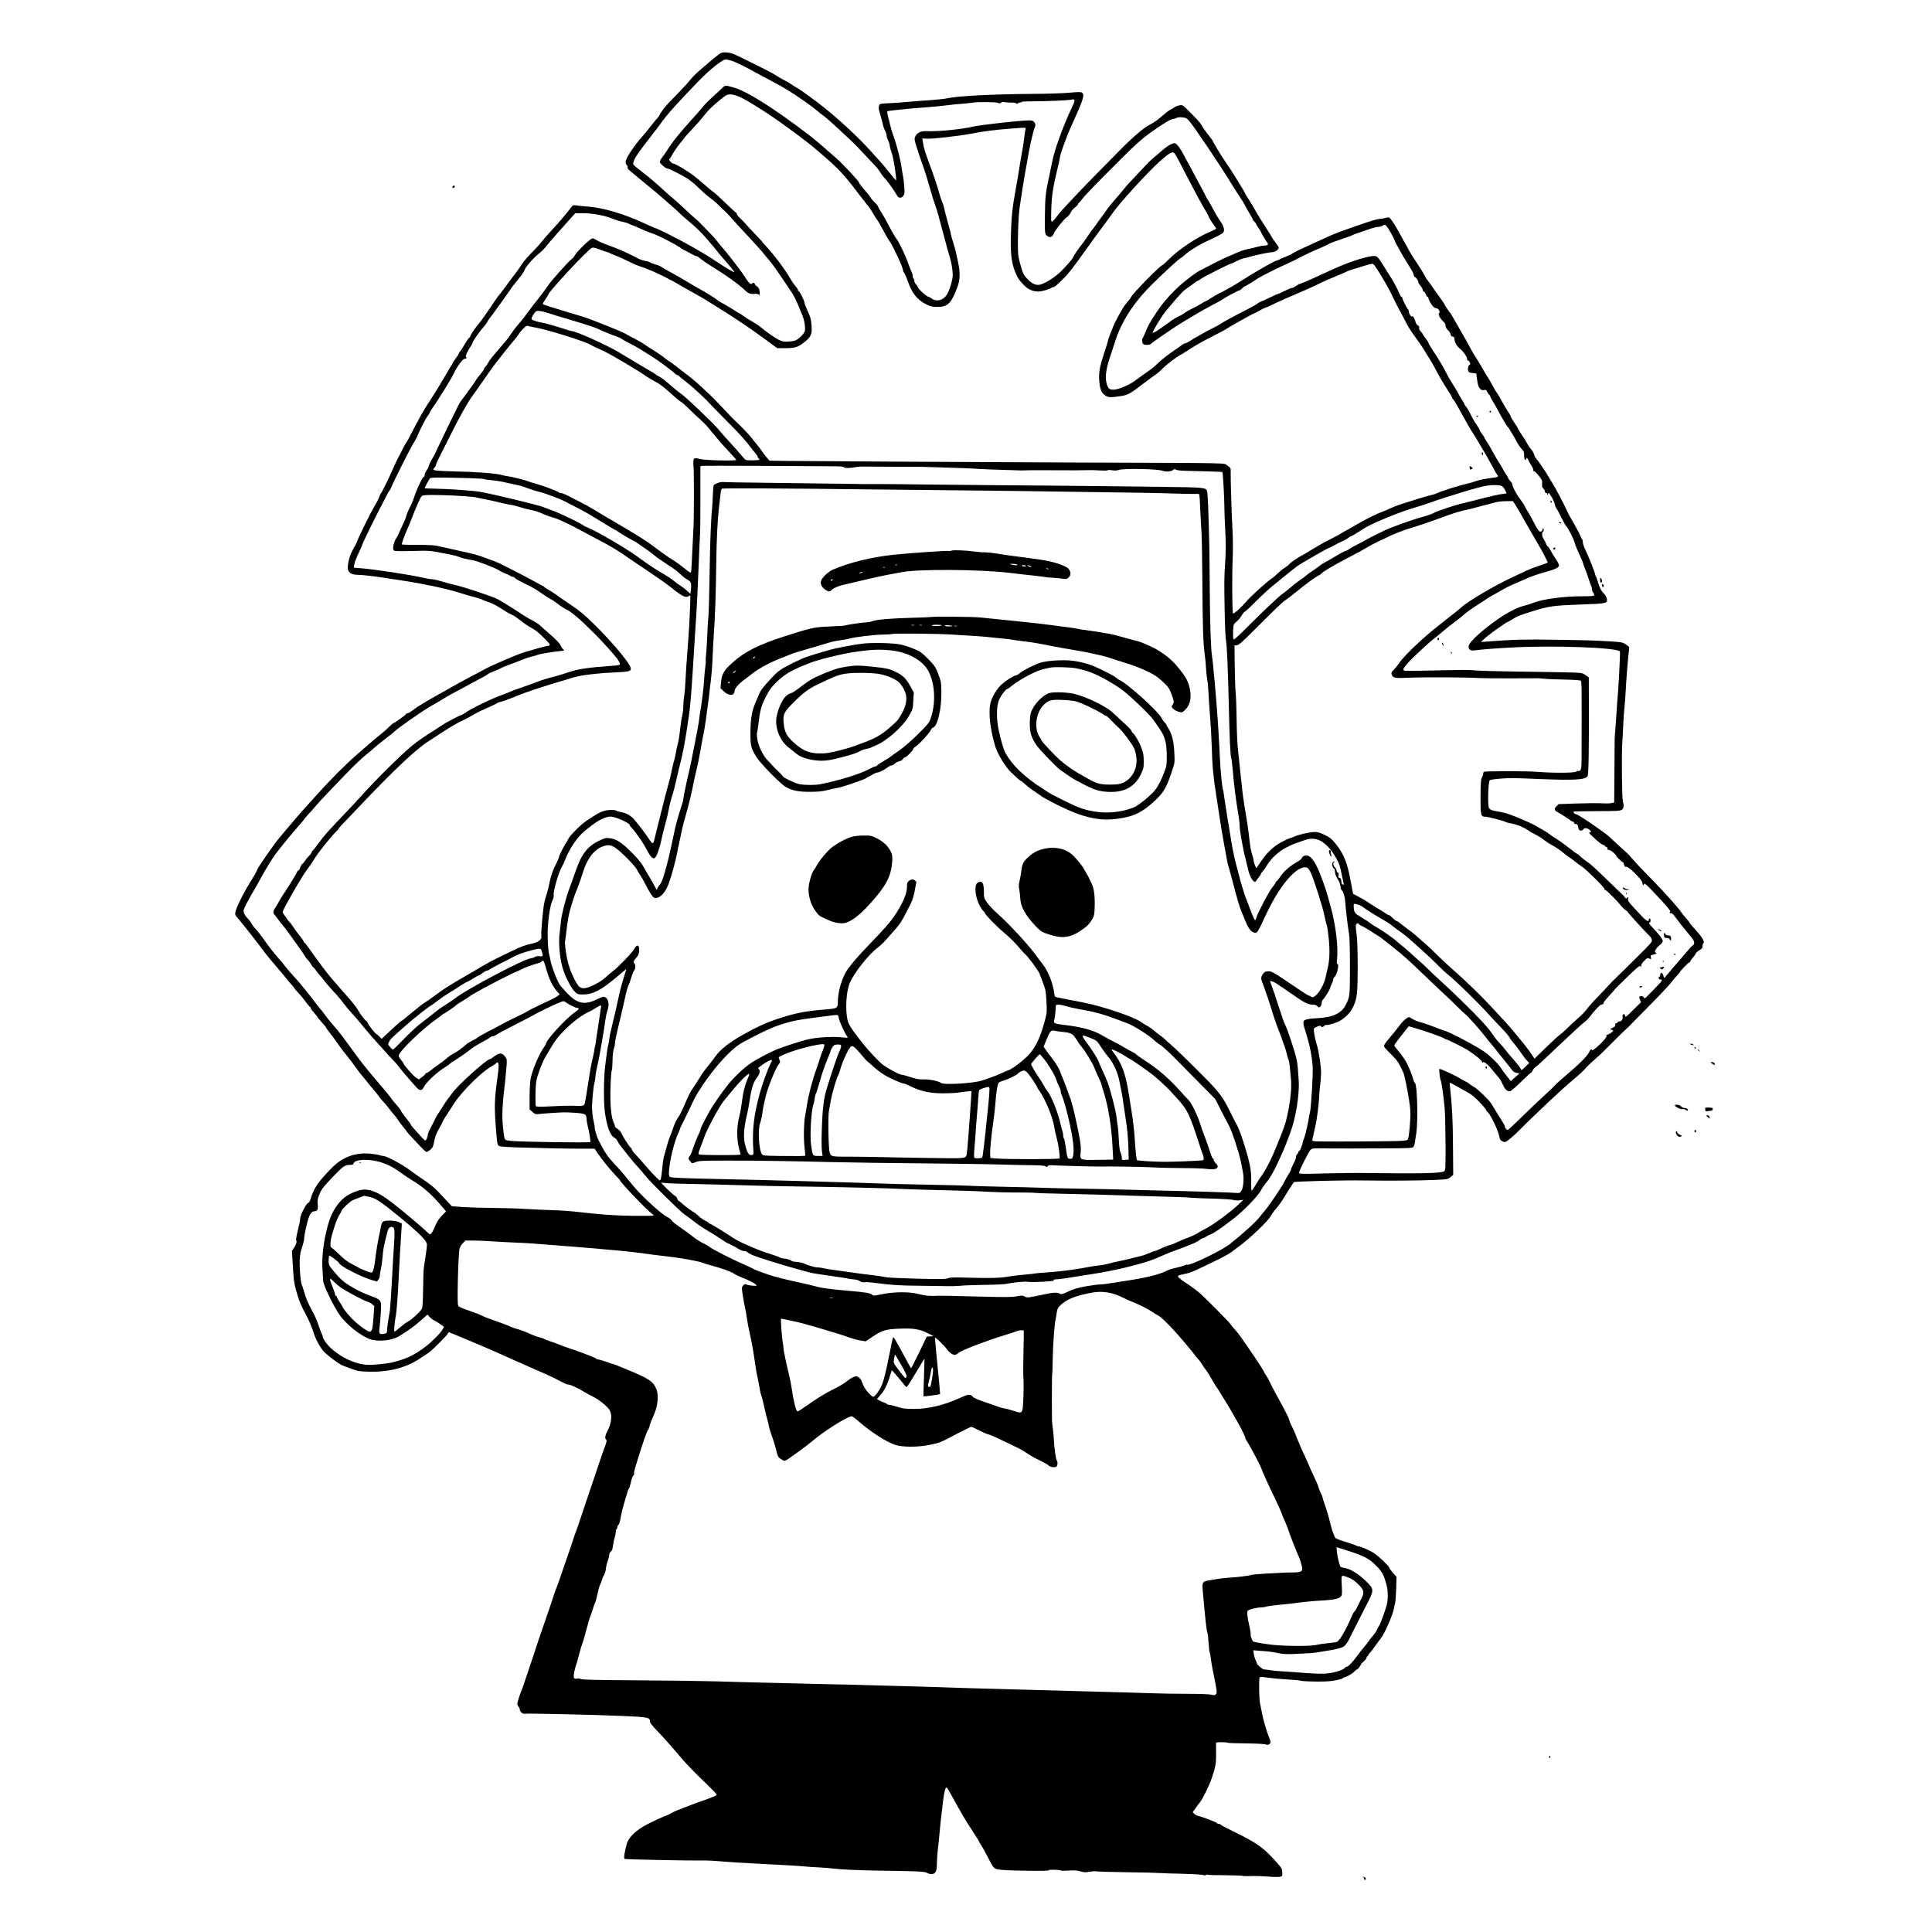 <?xml version="1.0" standalone="no"?>
<!DOCTYPE svg PUBLIC "-//W3C//DTD SVG 20010904//EN"
 "http://www.w3.org/TR/2001/REC-SVG-20010904/DTD/svg10.dtd">
<svg version="1.0" xmlns="http://www.w3.org/2000/svg"
 width="2375pt" height="2375pt" viewBox="0 0 2375 2375"
 preserveAspectRatio="xMidYMid meet">
<g transform="translate(0,2375) scale(0.1,-0.1)"
fill="#000000" stroke="none">
<path d="M8855 23094 c-28 -16 -100 -75 -265 -219 -38 -33 -86 -82 -107 -109
-21 -27 -84 -97 -141 -155 -57 -58 -114 -117 -127 -131 -38 -40 -105 -129
-105 -138 0 -8 -19 -35 -53 -72 -14 -16 -84 -104 -102 -128 -5 -8 -31 -37 -56
-66 -109 -123 -209 -275 -209 -319 0 -13 7 -30 15 -37 9 -7 13 -20 10 -27 -3
-8 5 -23 18 -33 12 -11 43 -36 68 -57 257 -211 275 -226 423 -356 75 -65 138
-122 141 -128 4 -5 44 -41 90 -79 92 -76 158 -140 220 -210 64 -73 139 -163
160 -192 11 -14 60 -72 109 -127 49 -56 86 -104 84 -107 -6 -5 -110 56 -215
127 -154 104 -376 230 -613 349 -73 36 -147 70 -155 70 -3 0 -59 25 -124 55
-251 116 -501 190 -689 205 -70 5 -141 12 -158 16 -28 5 -34 1 -74 -53 -45
-59 -138 -167 -245 -283 -33 -36 -76 -86 -95 -110 -19 -25 -55 -65 -80 -91
-100 -101 -139 -147 -173 -200 -20 -31 -57 -84 -84 -117 -26 -33 -70 -93 -98
-131 -27 -39 -65 -89 -83 -110 -19 -22 -74 -99 -122 -173 -49 -73 -104 -151
-123 -173 -51 -59 -117 -156 -117 -172 0 -7 -4 -13 -9 -13 -8 0 -38 -45 -87
-131 -6 -10 -18 -27 -27 -37 -10 -10 -17 -23 -17 -28 0 -6 -18 -35 -40 -64
-22 -29 -40 -57 -40 -62 0 -5 -5 -14 -11 -21 -6 -7 -25 -38 -42 -69 -54 -95
-146 -248 -212 -348 -99 -152 -113 -177 -277 -492 -9 -18 -22 -39 -28 -45 -6
-7 -26 -45 -45 -83 -18 -39 -38 -76 -43 -83 -5 -7 -26 -50 -47 -97 -67 -152
-155 -334 -169 -350 -8 -8 -20 -33 -27 -55 -8 -22 -28 -63 -46 -92 -42 -66
-192 -368 -223 -448 -13 -33 -27 -62 -31 -65 -3 -3 -21 -35 -39 -72 -33 -71
-55 -189 -40 -218 23 -44 50 -55 135 -57 45 -1 172 -15 281 -32 109 -16 228
-34 264 -40 238 -36 518 -95 680 -145 112 -35 186 -56 235 -68 21 -5 44 -13
51 -18 6 -6 40 -19 75 -30 35 -11 91 -38 124 -59 100 -63 128 -80 174 -101 24
-11 70 -43 103 -70 32 -27 85 -63 118 -81 64 -34 92 -56 187 -151 61 -61 66
-77 22 -78 -13 0 -182 -47 -284 -78 -92 -28 -413 -167 -500 -216 -38 -21 -110
-60 -160 -85 -49 -26 -112 -60 -140 -75 -27 -16 -125 -71 -218 -123 -211 -118
-289 -165 -353 -214 -28 -21 -58 -39 -67 -39 -10 0 -17 -4 -17 -9 0 -9 -143
-111 -155 -111 -3 0 -24 -19 -48 -42 -23 -24 -73 -68 -111 -98 -38 -30 -95
-77 -126 -105 -32 -27 -106 -93 -166 -144 -141 -123 -324 -307 -498 -501 -77
-85 -156 -173 -176 -195 -20 -22 -80 -92 -133 -155 -54 -63 -114 -135 -135
-160 -76 -89 -282 -387 -282 -407 0 -7 -45 -85 -126 -218 -60 -99 -133 -254
-140 -297 -6 -32 -2 -41 33 -79 40 -44 258 -322 323 -412 19 -27 82 -103 140
-170 58 -67 117 -138 131 -157 15 -19 43 -53 63 -74 20 -22 36 -42 36 -45 0
-4 25 -33 55 -65 31 -32 69 -80 86 -105 17 -25 38 -50 45 -54 8 -4 14 -13 14
-20 0 -7 18 -32 40 -55 22 -24 40 -47 40 -51 0 -4 15 -23 33 -42 45 -50 77
-88 77 -94 0 -3 20 -31 45 -62 25 -32 62 -83 83 -113 29 -44 115 -156 164
-215 5 -5 36 -48 70 -95 33 -47 75 -101 93 -120 17 -19 38 -45 46 -56 8 -12
41 -53 74 -91 33 -38 67 -80 75 -94 8 -13 31 -39 49 -59 19 -19 57 -64 84
-100 27 -36 55 -69 61 -75 6 -5 29 -36 50 -68 22 -32 52 -72 68 -89 15 -17 28
-34 28 -38 0 -3 33 -40 73 -82 39 -42 91 -97 115 -122 23 -26 49 -46 57 -46 8
0 29 13 47 29 29 25 35 40 46 101 8 49 25 94 55 148 24 42 47 85 50 95 7 19
29 54 146 232 96 146 342 388 459 450 28 16 52 32 52 37 0 4 7 8 15 8 19 0 20
-46 1 -182 -39 -282 -41 -359 -17 -663 13 -160 16 -172 40 -184 10 -6 94 -12
187 -15 282 -9 650 -17 822 -17 l162 0 41 -61 c55 -80 152 -200 216 -266 29
-29 53 -57 55 -62 14 -37 336 -372 394 -411 14 -9 22 -19 17 -22 -5 -3 -119
-4 -253 -3 -228 3 -379 14 -705 51 -71 8 -204 17 -295 19 -91 3 -237 10 -325
15 -88 6 -268 11 -400 12 -132 1 -298 6 -370 11 l-130 10 -50 53 c-27 29 -74
79 -104 111 -57 63 -124 116 -236 190 -38 26 -94 65 -124 88 -90 69 -290 176
-329 176 -10 0 -32 5 -48 10 -16 6 -66 14 -112 18 -183 18 -344 -42 -473 -175
-171 -174 -221 -248 -261 -383 -8 -26 -19 -45 -27 -45 -22 0 -101 -153 -101
-195 0 -20 -13 -86 -29 -148 -16 -62 -25 -115 -20 -118 13 -8 0 -54 -27 -95
l-25 -36 11 -184 c12 -198 17 -228 57 -359 27 -88 50 -141 109 -250 34 -64 75
-162 96 -230 21 -71 87 -186 130 -226 49 -46 159 -129 200 -150 15 -8 70 -30
122 -48 88 -32 106 -35 223 -38 251 -5 454 48 632 166 53 34 109 74 126 87 44
37 188 182 206 209 l16 24 114 -46 c121 -49 461 -194 544 -233 81 -37 132 -60
270 -120 72 -32 155 -68 185 -82 30 -13 69 -30 85 -37 39 -16 193 -93 225
-111 14 -8 35 -15 48 -15 24 0 129 -49 197 -92 22 -13 69 -39 105 -57 73 -35
175 -118 204 -164 34 -57 24 -165 -25 -255 -31 -58 -36 -91 -17 -110 11 -11 3
-41 -32 -127 -4 -11 -37 -108 -73 -215 -36 -107 -72 -215 -81 -240 -33 -97
-108 -319 -131 -390 -13 -41 -38 -113 -56 -160 -17 -47 -37 -105 -44 -130 -8
-25 -31 -94 -53 -155 -21 -60 -60 -173 -86 -250 -26 -77 -53 -153 -61 -170 -7
-16 -23 -61 -35 -100 -20 -64 -48 -146 -145 -425 -19 -52 -52 -153 -75 -225
-23 -71 -53 -161 -67 -200 -13 -38 -38 -110 -54 -160 -16 -49 -33 -99 -38
-110 -23 -51 -61 -168 -61 -189 0 -13 7 -29 15 -36 8 -7 15 -23 15 -36 0 -26
41 -59 63 -51 18 7 884 -13 1202 -27 318 -14 335 -18 335 -69 0 -14 30 -53 78
-102 80 -83 194 -211 297 -334 68 -81 183 -199 338 -348 59 -57 107 -107 107
-113 0 -6 -12 -15 -27 -21 -93 -37 -124 -49 -178 -67 -33 -11 -96 -34 -140
-52 -44 -17 -105 -41 -135 -52 -30 -12 -66 -29 -80 -38 -14 -10 -36 -21 -50
-25 -28 -8 -169 -72 -245 -112 -130 -66 -226 -157 -248 -234 -27 -94 -41 -179
-30 -190 7 -7 785 -23 1008 -20 22 1 94 -4 160 -9 66 -5 167 -13 225 -16 58
-3 137 -8 175 -10 39 -3 113 -6 165 -9 144 -6 461 -25 495 -30 17 -3 84 -7
150 -10 66 -3 152 -10 190 -15 91 -12 335 -23 605 -26 445 -6 513 -10 547 -27
45 -24 78 -21 101 7 15 20 19 43 20 118 1 51 7 129 12 173 6 44 15 130 20 190
9 108 17 177 44 400 14 116 30 170 46 160 5 -3 35 -54 67 -112 110 -203 164
-293 260 -439 40 -62 73 -115 73 -119 0 -4 9 -20 20 -35 11 -16 46 -77 77
-137 87 -168 78 -159 180 -169 72 -6 197 -10 393 -12 121 -1 180 1 180 7 0 10
132 8 147 -2 7 -5 53 -5 101 -2 67 5 102 3 143 -9 43 -13 64 -14 112 -6 32 6
66 9 75 6 9 -3 179 -8 377 -11 198 -2 385 -7 415 -10 30 -2 154 -7 275 -9 121
-3 235 -9 252 -15 21 -6 35 -6 39 0 3 5 10 7 15 4 5 -4 106 -7 224 -7 118 -1
215 -5 215 -8 0 -3 44 -4 98 -2 53 2 147 -1 208 -6 62 -6 127 -7 145 -3 33 7
34 8 32 55 -1 43 -7 53 -70 124 -158 178 -241 237 -528 377 -106 52 -156 78
-161 86 -3 5 -14 9 -24 9 -10 0 -20 5 -22 10 -3 10 -175 76 -228 87 -14 3 -35
14 -47 25 l-21 20 36 52 c19 28 44 60 54 71 30 35 114 206 146 300 46 138 53
180 52 305 -1 63 -1 120 -1 126 1 11 133 10 150 -1 5 -2 100 -5 212 -6 112 -1
221 -6 242 -12 32 -9 41 -8 55 6 14 15 15 21 4 50 -36 88 -82 241 -96 317 -9
47 -21 108 -27 137 -11 54 -14 296 -4 313 3 5 20 7 38 5 17 -3 68 -9 112 -14
44 -6 136 -13 205 -17 68 -3 135 -10 147 -15 12 -4 97 -9 190 -10 128 -1 187
3 251 17 45 9 82 21 82 26 0 4 5 8 10 8 25 0 107 46 132 74 15 17 27 27 28 23
0 -12 50 49 50 62 0 5 16 23 35 38 19 15 35 36 35 46 0 9 5 17 10 17 6 0 10 5
10 11 0 7 10 22 23 34 12 12 40 48 62 80 22 32 54 74 70 95 46 56 148 290 162
370 2 14 8 41 13 60 5 19 11 100 14 180 l4 145 -44 50 c-24 28 -44 55 -44 62
0 17 -127 139 -185 178 -49 33 -167 85 -191 85 -7 0 -25 6 -41 14 -15 8 -77
29 -137 47 -90 28 -110 38 -119 59 -5 14 -15 39 -22 55 -7 17 -20 62 -29 100
-20 84 -52 192 -77 260 -11 28 -19 56 -19 63 0 7 -11 34 -24 60 -13 26 -26 61
-30 77 -4 17 -27 71 -51 120 -24 50 -55 119 -70 155 -15 36 -45 102 -66 147
-21 45 -39 85 -39 88 0 3 -11 30 -24 58 -13 29 -27 63 -31 77 -4 13 -23 54
-41 91 -19 37 -34 73 -34 81 0 16 -53 120 -151 298 -41 74 -81 151 -89 170 -7
19 -26 54 -42 77 -15 23 -28 44 -28 46 0 10 -87 145 -170 264 -47 67 -99 143
-116 168 -17 25 -49 64 -70 88 -22 23 -46 53 -55 67 -22 34 -319 332 -394 396
-33 28 -98 76 -145 106 -91 58 -119 84 -104 97 5 4 38 13 74 20 67 13 89 22
250 98 182 87 294 145 321 166 15 12 49 38 76 57 157 113 384 330 420 399 10
20 38 59 63 87 25 27 68 87 95 133 42 70 111 178 121 189 7 10 618 25 849 21
326 -5 694 -2 877 6 162 7 167 8 200 35 l33 28 -3 348 c-2 335 -10 492 -37
737 -3 26 -3 47 1 47 4 0 40 -19 82 -43 41 -23 104 -58 141 -79 45 -25 90 -63
143 -120 43 -45 78 -88 78 -95 0 -6 4 -13 9 -15 29 -10 135 -221 150 -299 9
-44 17 -59 37 -68 14 -6 29 -11 34 -11 17 0 103 71 175 144 119 120 346 337
536 511 36 33 101 89 144 125 44 36 95 83 115 104 44 50 74 79 139 136 63 55
85 76 234 226 65 66 134 133 153 149 20 17 41 37 47 45 7 8 77 80 157 160 199
201 320 328 354 375 16 22 45 55 63 73 18 18 33 36 33 40 0 12 107 122 119
122 6 0 11 6 11 13 0 7 13 26 29 43 15 16 31 38 35 49 3 11 24 30 46 43 32 18
40 28 40 52 0 16 4 31 9 34 24 15 -16 82 -111 183 -32 34 -58 65 -58 70 0 5
-18 29 -41 53 -23 25 -51 61 -64 80 -32 50 -188 224 -329 369 -174 178 -195
200 -256 270 -30 35 -68 75 -84 90 -57 50 -157 143 -209 192 -57 55 -386 279
-410 279 -18 0 -41 26 -30 33 5 3 134 5 287 6 235 0 282 3 302 16 26 17 30 48
14 105 -11 38 -16 571 -7 715 4 50 9 151 12 225 3 74 10 171 15 215 5 44 12
134 15 200 6 132 32 449 41 506 6 35 3 39 -38 66 -41 28 -51 30 -183 38 -225
13 -289 15 -700 21 -361 6 -484 3 -820 -22 l-80 -6 30 28 c32 31 84 72 144
115 112 79 141 99 147 99 4 0 34 17 68 38 62 39 86 49 258 102 197 60 246 67
603 80 295 10 309 13 299 69 -4 21 -20 48 -38 66 -32 31 -54 74 -77 155 -7 25
-16 49 -21 55 -4 5 -8 15 -8 23 0 20 -87 238 -121 304 -16 31 -30 73 -31 92
-1 20 -4 36 -7 36 -3 0 -12 15 -19 33 -7 17 -17 39 -21 47 -28 54 -82 150
-100 180 -12 19 -30 55 -42 80 -48 105 -145 289 -186 353 -15 23 -36 59 -48
80 -24 45 -132 203 -152 223 -8 8 -19 29 -24 48 -5 18 -20 45 -34 60 -14 15
-34 44 -45 64 -25 46 -36 63 -82 132 -21 31 -38 59 -38 63 0 5 -20 37 -45 74
-25 36 -45 71 -45 78 0 6 -13 30 -28 51 -16 21 -50 80 -77 129 -26 50 -56 99
-65 110 -10 11 -33 49 -51 85 -18 36 -43 79 -54 95 -12 17 -41 64 -64 105 -23
41 -55 95 -71 120 -42 65 -53 83 -76 126 -52 96 -90 165 -134 239 -26 44 -62
107 -80 140 -19 33 -36 62 -39 65 -11 10 -71 98 -71 105 0 6 -52 81 -117 170
-12 16 -39 55 -60 85 -21 30 -41 57 -44 60 -4 3 -17 25 -29 50 -13 25 -48 83
-80 130 -69 104 -95 145 -118 190 -9 19 -25 46 -33 60 -9 14 -38 66 -64 115
-52 100 -108 186 -131 206 -11 9 -23 9 -53 0 -21 -6 -54 -11 -72 -12 -19 0
-90 -20 -159 -43 -308 -106 -398 -139 -469 -173 -42 -19 -154 -71 -250 -114
-96 -43 -181 -85 -190 -93 -9 -8 -47 -27 -86 -42 -38 -15 -74 -31 -79 -35 -6
-5 -16 -9 -24 -9 -13 0 -133 -63 -217 -115 -22 -13 -56 -33 -76 -44 -19 -11
-69 -42 -110 -68 -94 -62 -230 -141 -316 -182 -23 -11 -66 -36 -95 -55 -29
-20 -56 -36 -60 -36 -4 0 -36 -17 -71 -39 -34 -21 -83 -47 -108 -58 -25 -11
-65 -34 -89 -52 -24 -17 -47 -31 -51 -31 -9 0 -110 -59 -119 -69 -3 -4 -27
-21 -55 -40 -27 -19 -71 -49 -97 -68 -43 -29 -68 -40 -68 -29 0 11 99 178 132
223 36 50 166 202 232 271 17 18 47 42 66 54 19 12 53 37 76 55 23 18 46 33
52 33 6 0 23 11 39 24 25 21 352 186 369 186 4 0 32 13 63 29 31 16 72 32 91
36 19 3 49 11 65 16 73 22 248 59 283 59 38 0 82 31 82 57 0 6 -17 32 -38 59
-21 27 -41 56 -44 64 -3 8 -39 65 -79 127 -41 62 -94 149 -119 193 -25 45 -64
110 -87 146 -24 35 -43 67 -43 70 0 14 -188 316 -261 419 -35 50 -139 222
-139 230 0 4 -19 31 -42 60 -47 59 -78 103 -105 150 -10 17 -64 76 -121 133
-103 103 -103 104 -142 97 -22 -4 -50 -14 -62 -24 -13 -9 -36 -23 -52 -31 -16
-8 -50 -33 -75 -55 -75 -66 -123 -101 -178 -129 -72 -36 -210 -154 -364 -311
-54 -55 -188 -190 -296 -300 -109 -111 -236 -243 -283 -294 -47 -51 -104 -113
-127 -137 -23 -24 -56 -64 -73 -88 -17 -25 -40 -50 -50 -56 -20 -11 -20 -7
-16 147 5 166 21 271 75 495 17 70 31 133 31 141 0 34 82 260 140 387 152 333
169 388 129 413 -12 7 -57 7 -145 -2 -71 -7 -275 -14 -454 -15 -520 -4 -935
-26 -1065 -56 -22 -5 -105 -14 -185 -20 -80 -5 -203 -15 -275 -21 -71 -7 -161
-13 -200 -15 -168 -9 -159 -7 -169 -36 -7 -19 -3 -47 16 -109 14 -46 29 -100
32 -120 3 -19 15 -53 26 -74 11 -22 20 -49 20 -61 0 -12 9 -41 20 -65 11 -24
20 -54 20 -66 0 -11 12 -54 26 -95 21 -61 60 -315 49 -326 -1 -1 -35 39 -75
90 -41 51 -96 118 -124 148 -28 30 -73 80 -100 110 -167 189 -434 434 -661
608 -107 81 -219 161 -255 181 -25 14 -59 35 -76 48 -16 12 -46 29 -65 38 -18
8 -63 34 -99 56 -36 23 -90 54 -120 69 -30 15 -127 63 -215 107 -201 102 -226
112 -289 118 -37 4 -59 1 -81 -11z m136 -90 c47 -14 182 -80 304 -149 22 -12
103 -55 179 -95 146 -76 255 -142 409 -250 83 -58 183 -135 197 -151 3 -3 12
-10 21 -15 23 -13 126 -103 234 -204 50 -47 111 -104 135 -126 25 -23 97 -97
160 -165 63 -68 124 -132 135 -144 12 -11 38 -45 58 -77 20 -31 40 -58 44 -60
16 -7 132 -168 159 -220 19 -37 57 -38 80 -3 14 21 16 41 10 111 -3 47 -10
104 -15 127 -5 23 -12 64 -15 90 -15 113 -64 304 -108 420 -11 29 -26 79 -33
112 -8 33 -21 85 -29 115 -8 30 -12 58 -8 62 8 7 250 32 467 48 83 6 200 17
260 25 61 8 146 17 190 19 44 3 106 10 137 15 57 10 295 7 306 -4 10 -9 42 -5
42 6 0 7 14 8 43 3 23 -4 59 -6 79 -5 21 1 47 -3 57 -9 13 -7 22 -7 26 0 3 5
15 10 26 10 10 0 19 3 19 8 0 4 69 7 152 7 169 0 418 11 466 21 43 9 42 -8 -7
-110 -97 -201 -215 -527 -236 -653 -4 -21 -17 -85 -30 -143 -52 -236 -58 -288
-60 -518 -3 -237 -3 -237 47 -263 22 -12 53 8 64 44 10 32 130 182 158 197 15
7 36 33 48 57 12 23 36 53 55 65 18 13 33 28 33 35 0 7 6 16 13 20 7 4 26 26
42 48 32 44 183 200 500 515 162 161 239 229 337 299 69 49 139 97 155 106 15
9 43 25 60 36 18 12 47 23 65 26 18 3 39 10 46 15 7 6 35 8 65 5 46 -4 56 -9
89 -48 68 -81 389 -559 510 -759 25 -41 73 -117 107 -167 33 -51 61 -96 61
-99 0 -4 23 -44 50 -90 28 -46 50 -87 50 -92 0 -5 9 -17 20 -27 11 -10 20 -22
20 -27 0 -4 14 -27 30 -50 17 -22 30 -44 30 -48 0 -9 63 -114 81 -136 16 -20
-2 -34 -46 -34 -16 0 -55 -7 -85 -16 -30 -9 -75 -19 -100 -24 -57 -11 -99 -25
-178 -61 -35 -16 -66 -29 -68 -29 -12 0 -353 -172 -390 -197 -198 -133 -369
-301 -491 -483 -86 -129 -113 -178 -143 -255 -13 -33 -27 -64 -32 -69 -12 -15
-10 -60 4 -74 17 -17 83 -15 98 2 11 15 299 212 365 251 18 11 77 46 131 79
104 63 204 119 314 176 37 20 74 41 81 47 24 19 181 103 193 103 7 0 23 11 36
25 13 14 27 25 32 25 8 0 100 56 150 91 29 20 225 121 304 156 98 43 160 74
229 110 39 21 91 46 115 57 82 34 225 99 245 112 11 7 76 31 143 53 68 22 129
44 135 49 7 5 35 16 62 25 28 8 88 29 135 46 47 17 100 31 118 31 18 0 44 7
58 16 23 16 26 15 44 -1 21 -19 92 -144 104 -181 9 -29 102 -195 166 -295 51
-80 70 -117 70 -134 0 -9 7 -18 15 -22 16 -5 51 -63 39 -63 -3 0 8 -18 25 -39
17 -21 31 -46 31 -55 0 -9 6 -19 14 -22 8 -3 19 -19 25 -35 5 -16 15 -29 20
-29 6 0 11 -7 11 -16 0 -19 36 -81 61 -106 10 -10 27 -18 37 -18 25 0 52 -48
33 -59 -17 -11 10 -65 50 -102 19 -16 29 -36 29 -53 0 -17 11 -37 29 -54 16
-15 31 -38 33 -52 2 -17 10 -26 26 -28 16 -3 22 -10 22 -29 0 -40 28 -89 72
-124 43 -36 93 -113 83 -129 -3 -5 0 -10 8 -10 7 0 19 -11 25 -25 6 -14 8 -25
4 -25 -16 0 -31 -41 -26 -69 6 -28 11 -31 54 -37 l48 -6 6 -47 c11 -91 19
-116 39 -139 16 -17 28 -21 49 -17 23 6 29 2 37 -17 5 -13 16 -30 25 -37 9 -7
16 -19 16 -25 0 -7 14 -34 32 -62 17 -27 45 -74 60 -104 49 -94 108 -194 128
-215 11 -12 20 -24 20 -28 0 -3 12 -23 26 -44 14 -21 40 -65 56 -98 17 -33 45
-75 63 -93 27 -28 32 -41 31 -77 -1 -23 4 -48 11 -54 10 -9 13 -8 13 4 0 23
18 18 26 -7 4 -13 20 -42 35 -65 16 -23 29 -51 29 -63 0 -12 4 -19 10 -15 5 3
30 -20 55 -52 41 -52 46 -62 42 -99 -3 -32 0 -46 14 -58 11 -9 19 -25 19 -36
0 -11 7 -20 15 -20 8 0 16 -8 16 -17 1 -17 2 -17 6 0 2 9 8 17 11 17 13 -1 73
-112 76 -142 2 -16 10 -36 18 -46 8 -9 35 -60 61 -113 26 -53 54 -102 63 -110
21 -17 89 -154 104 -209 7 -25 32 -87 56 -138 24 -51 44 -97 44 -102 0 -5 5
-21 11 -37 23 -54 60 -158 68 -188 4 -17 13 -40 19 -52 7 -12 12 -32 12 -45 0
-13 7 -33 15 -44 31 -41 23 -44 -142 -44 -228 -1 -475 -34 -593 -80 -30 -12
-71 -25 -90 -30 -101 -23 -215 -80 -356 -178 -178 -124 -336 -268 -348 -317
-11 -45 18 -69 74 -60 59 9 214 22 430 34 508 30 1324 2 1354 -48 5 -7 -18
-466 -29 -566 -3 -27 -7 -90 -10 -140 -3 -49 -10 -146 -15 -215 -6 -69 -10
-138 -11 -155 0 -16 -2 -199 -3 -405 l-3 -375 -34 -7 c-19 -5 -70 -6 -114 -3
-44 3 -182 2 -307 -2 l-228 -8 -27 -28 c-32 -31 -26 -50 23 -76 45 -24 137
-84 152 -98 7 -7 20 -13 28 -13 8 0 14 -7 14 -15 0 -8 9 -15 20 -15 21 0 24
-4 34 -52 5 -21 12 -28 30 -28 13 0 26 7 30 15 8 21 46 18 74 -4 26 -23 27
-28 6 -33 -13 -2 -10 -9 12 -31 74 -71 131 -118 152 -123 12 -3 22 -10 22 -15
0 -5 7 -9 15 -9 8 0 15 -9 15 -20 0 -14 7 -20 23 -20 20 0 87 -57 87 -74 0 -8
72 -76 81 -76 4 0 10 -14 14 -30 5 -24 11 -29 25 -25 27 9 200 -162 200 -198
0 -29 16 -37 22 -11 2 11 33 -16 98 -84 165 -173 235 -255 222 -260 -7 -2 -10
-8 -7 -12 3 -5 11 -7 18 -5 7 2 23 -11 37 -30 56 -76 117 -153 165 -210 72
-84 88 -110 80 -135 -3 -11 -10 -20 -14 -20 -5 0 -51 -50 -102 -111 -52 -61
-120 -141 -153 -177 -32 -37 -65 -77 -74 -89 -19 -31 -28 -29 -35 7 -7 33 -37
42 -37 11 0 -11 -4 -23 -10 -26 -18 -11 -11 -35 10 -35 32 0 24 -18 -42 -85
-35 -35 -83 -85 -108 -111 -32 -33 -46 -43 -48 -32 -4 19 -43 31 -56 18 -5 -5
-4 -21 4 -40 l13 -31 -96 -94 c-91 -91 -95 -93 -101 -69 -6 21 -10 23 -21 14
-8 -6 -11 -18 -8 -26 9 -24 -18 -66 -38 -61 -10 3 -20 -1 -23 -9 -3 -8 -12
-14 -20 -14 -9 0 -12 -7 -9 -18 3 -13 -6 -23 -34 -37 -34 -17 -35 -19 -15 -23
12 -2 22 -7 22 -12 0 -14 -63 -55 -80 -52 -11 2 -12 1 -2 -6 9 -6 0 -23 -35
-63 -52 -60 -143 -135 -143 -119 0 23 -22 8 -35 -24 -19 -44 -124 -150 -274
-276 -65 -54 -130 -113 -145 -130 -15 -18 -77 -78 -139 -134 -62 -56 -184
-172 -272 -259 -88 -86 -165 -157 -170 -157 -16 0 -35 22 -35 40 0 8 -13 34
-28 57 -36 56 -124 198 -138 224 -23 41 -161 176 -209 204 -28 16 -56 35 -63
42 -8 8 -28 20 -45 28 -18 8 -45 24 -62 34 -51 34 -239 121 -259 121 -9 0 4
-120 15 -142 10 -19 33 -180 47 -328 6 -58 11 -257 12 -442 1 -332 0 -337 -20
-348 -45 -24 -299 -29 -1040 -19 -69 1 -263 -2 -432 -6 -293 -8 -308 -7 -308
10 0 24 116 255 141 280 17 17 31 20 112 18 101 -2 590 -1 923 1 156 1 215 4
226 14 9 7 18 32 21 55 3 23 10 74 17 112 23 141 13 597 -14 619 -8 6 -17 25
-21 41 -13 58 -69 191 -103 245 -19 30 -56 81 -83 112 -27 31 -49 61 -49 67 0
6 29 48 65 93 36 46 76 96 89 113 l23 29 64 -18 c128 -35 366 -120 379 -135 3
-3 13 -7 22 -9 19 -3 217 -102 260 -130 96 -62 177 -129 178 -147 1 -11 4 -14
7 -7 9 22 62 -19 129 -103 36 -44 72 -89 81 -99 8 -11 26 -43 39 -72 26 -59
54 -83 89 -77 13 3 72 53 133 114 60 60 114 109 119 109 6 0 16 13 23 30 7 16
26 38 42 48 16 11 73 62 126 113 54 52 142 135 197 186 55 50 133 123 174 162
41 39 88 80 105 92 17 12 49 45 70 74 38 53 119 138 130 136 14 -2 35 12 30
20 -3 5 15 30 40 57 24 26 57 63 73 82 28 36 69 76 208 210 112 107 125 116
137 99 7 -10 8 -9 4 6 -4 15 6 32 35 62 33 35 44 41 59 33 27 -15 31 -13 24
14 -5 22 -2 25 30 31 35 7 47 20 25 27 -18 6 14 59 55 91 23 17 36 36 36 51 0
21 -46 82 -130 169 -40 43 -48 57 -30 57 6 0 10 11 10 25 0 14 -4 25 -10 25
-5 0 -10 -6 -10 -14 0 -37 -33 -18 -111 66 -46 50 -94 102 -106 115 -31 33
-46 62 -39 79 7 17 -10 19 -18 2 -3 -9 -9 -7 -17 6 -7 11 -22 28 -33 38 -12
10 -94 89 -183 176 -189 182 -202 194 -267 239 -27 19 -60 45 -72 58 -13 14
-26 25 -29 25 -6 0 -53 34 -160 117 -27 21 -68 49 -90 63 -22 13 -62 41 -90
61 -27 21 -70 48 -95 61 -25 13 -57 32 -71 41 -37 25 -239 114 -324 143 -38
14 -95 29 -125 34 -101 16 -124 25 -137 50 -17 34 -9 318 10 337 8 8 60 16
137 22 129 9 151 8 435 -4 468 -19 598 -13 631 34 13 17 18 326 16 926 l-1
289 -41 28 c-41 28 -42 28 -243 33 -111 3 -389 7 -617 10 -228 3 -451 9 -495
14 -44 5 -145 7 -225 5 -432 -10 -632 -13 -645 -8 -23 9 -18 23 21 68 19 22
39 46 43 51 23 27 250 238 278 258 18 12 72 56 120 97 48 42 117 97 153 122
36 26 87 67 114 91 27 25 80 64 118 88 38 24 96 62 129 84 34 22 66 43 72 47
7 3 44 24 82 46 124 71 168 94 220 114 27 11 86 37 130 57 44 21 121 50 170
65 50 15 120 35 156 46 36 11 74 29 83 39 17 18 16 22 -9 68 -15 26 -33 55
-40 63 -7 8 -25 39 -40 68 -16 30 -34 56 -41 59 -7 2 -15 15 -18 28 -4 14 -17
40 -30 59 -24 35 -25 83 -3 97 6 4 6 15 2 25 -8 18 -9 17 -12 -3 -6 -32 -33
-38 -52 -11 -24 35 -38 59 -60 104 -10 23 -40 75 -65 117 -25 42 -46 78 -46
81 0 6 -31 52 -71 106 -35 47 -81 139 -77 152 2 6 -9 25 -24 42 -15 17 -28 34
-28 39 0 5 -13 28 -30 52 -16 24 -30 47 -30 50 0 4 -20 37 -43 74 -24 37 -66
107 -92 156 -26 50 -58 104 -71 121 -13 17 -24 35 -24 40 0 5 -14 27 -30 48
-17 22 -30 44 -30 50 0 6 -16 34 -36 61 -20 28 -47 73 -60 100 -32 66 -59 113
-78 134 -9 10 -16 22 -16 27 0 5 -14 29 -31 54 -16 25 -34 55 -39 67 -5 13
-36 65 -68 115 -33 51 -76 127 -96 168 -32 65 -82 147 -183 301 -13 19 -23 40
-23 46 0 5 -16 30 -35 54 -19 24 -35 47 -35 51 0 4 -11 19 -25 34 -16 17 -23
34 -20 45 4 11 -1 22 -14 28 -11 6 -23 21 -26 33 -14 50 -37 90 -45 79 -9 -15
-40 30 -40 58 0 11 -3 21 -7 23 -12 5 -73 125 -73 142 0 9 -5 16 -11 16 -5 0
-17 17 -25 38 -23 56 -68 141 -105 200 -19 28 -47 73 -63 100 -71 116 -99 154
-120 162 -52 20 -304 -56 -526 -158 -41 -19 -104 -48 -140 -64 -119 -55 -144
-66 -206 -92 -34 -14 -65 -26 -68 -26 -4 0 -24 -11 -44 -25 -20 -14 -44 -25
-52 -25 -9 0 -47 -16 -86 -35 -38 -19 -72 -35 -76 -35 -4 0 -55 -22 -113 -50
-58 -28 -109 -50 -112 -50 -3 0 -20 -11 -37 -23 -17 -13 -76 -46 -131 -74
-148 -75 -296 -155 -330 -179 -16 -12 -57 -34 -90 -49 -33 -16 -93 -48 -133
-72 -41 -24 -75 -43 -77 -43 -2 0 -27 -16 -56 -35 -30 -19 -60 -35 -69 -35 -8
0 -26 -9 -40 -20 -14 -11 -56 -42 -95 -67 -86 -58 -167 -123 -221 -177 -22
-23 -71 -61 -108 -86 -38 -25 -98 -68 -134 -96 -78 -62 -221 -124 -285 -124
-53 0 -69 16 -86 87 -19 79 -2 183 59 358 15 44 35 105 44 135 74 243 223 479
445 701 135 136 356 339 368 339 5 0 24 15 43 33 57 52 168 122 265 167 148
69 196 94 211 111 22 25 9 79 -36 141 -20 29 -59 93 -85 143 -26 49 -56 102
-66 117 -10 14 -19 28 -19 31 0 3 -43 86 -96 184 -53 98 -113 210 -133 248
-89 170 -134 235 -163 235 -29 0 -89 -34 -144 -82 -27 -24 -73 -64 -103 -88
-30 -25 -75 -67 -100 -95 -25 -27 -62 -66 -81 -86 -19 -21 -62 -66 -95 -101
-34 -34 -79 -85 -100 -113 -22 -27 -72 -87 -112 -132 -39 -45 -80 -95 -90
-110 -9 -15 -38 -55 -62 -88 -25 -33 -61 -82 -80 -110 -19 -27 -37 -52 -41
-55 -4 -3 -31 -41 -60 -85 -30 -44 -66 -95 -81 -112 -29 -34 -99 -139 -99
-149 0 -10 -84 -107 -148 -170 -64 -63 -172 -135 -239 -158 -59 -20 -108 -2
-169 60 -44 45 -56 65 -77 136 -15 46 -31 109 -37 140 -15 75 -5 483 15 614
28 189 55 359 64 404 5 25 14 77 21 115 34 212 75 396 101 461 11 27 10 36 -4
58 -15 22 -25 26 -69 26 -100 0 -580 -53 -678 -75 -165 -37 -445 -64 -583 -57
-69 3 -117 -21 -137 -69 -12 -27 -9 -43 24 -147 21 -64 49 -148 63 -186 28
-75 71 -213 108 -346 13 -47 35 -117 50 -157 24 -68 47 -150 99 -348 48 -182
67 -251 80 -290 19 -55 37 -160 38 -220 1 -54 -29 -163 -66 -235 -41 -80 -132
-107 -195 -58 -13 10 -28 18 -33 18 -25 0 -138 104 -138 126 0 6 -9 19 -20 29
-11 10 -20 28 -20 41 0 13 -4 26 -10 29 -5 3 -10 17 -10 30 0 13 -6 36 -14 52
-8 15 -26 62 -41 103 -33 96 -114 266 -141 299 -12 14 -38 58 -59 96 -88 164
-109 202 -136 242 -15 22 -30 50 -34 61 -3 12 -21 34 -38 49 -18 16 -42 44
-54 63 -12 19 -32 46 -45 60 -41 44 -98 117 -98 125 0 18 -208 240 -297 316
-54 46 -100 86 -103 89 -26 26 -171 148 -234 195 -441 334 -750 527 -915 572
-101 28 -95 29 -149 -24 -28 -26 -83 -77 -122 -113 -39 -36 -84 -81 -99 -102
-15 -20 -98 -115 -186 -212 -93 -103 -185 -217 -221 -274 -34 -53 -76 -114
-93 -136 -17 -21 -31 -46 -31 -55 0 -18 70 -81 89 -81 22 0 184 -81 253 -126
40 -26 102 -78 138 -115 36 -36 97 -90 135 -118 39 -29 88 -71 110 -94 22 -23
56 -56 75 -72 19 -17 62 -62 95 -100 33 -39 121 -135 197 -215 75 -80 158
-172 183 -204 25 -33 56 -70 68 -82 23 -24 83 -107 172 -239 30 -44 75 -111
101 -150 26 -38 63 -108 81 -155 19 -47 45 -110 58 -140 12 -30 26 -85 29
-121 5 -58 4 -70 -17 -99 -12 -19 -41 -47 -64 -64 -34 -24 -55 -30 -115 -34
-66 -4 -80 -1 -128 23 -52 26 -142 90 -225 158 -22 19 -67 48 -100 66 -33 18
-81 48 -106 67 -26 19 -49 34 -52 34 -3 0 -25 13 -49 29 -41 28 -69 44 -168
100 -25 13 -47 28 -50 31 -9 12 -145 97 -213 134 -38 20 -110 62 -160 93 -51
31 -136 81 -191 110 -54 29 -110 62 -125 72 -14 10 -48 24 -76 31 -27 7 -57
19 -65 25 -8 7 -34 15 -56 18 -23 2 -66 17 -95 33 -140 73 -234 114 -374 164
-49 18 -106 43 -126 56 -19 13 -45 24 -57 24 -24 0 -193 -163 -217 -210 -8
-16 -21 -33 -29 -37 -33 -19 -253 -264 -303 -338 -30 -44 -76 -107 -103 -140
-49 -60 -101 -128 -182 -238 -24 -32 -60 -77 -82 -100 -21 -23 -54 -67 -74
-97 -19 -30 -52 -75 -73 -100 -22 -25 -54 -63 -73 -85 -105 -122 -129 -153
-146 -186 -10 -19 -26 -41 -34 -48 -9 -8 -16 -19 -16 -26 0 -8 -21 -37 -46
-67 -25 -29 -50 -62 -55 -73 -5 -11 -29 -47 -54 -80 -25 -33 -53 -71 -62 -85
-10 -14 -31 -43 -49 -65 -17 -22 -38 -53 -46 -70 -41 -81 -192 -393 -238 -490
-28 -60 -56 -119 -62 -130 -45 -77 -68 -122 -68 -136 0 -8 -11 -30 -25 -49
-14 -19 -25 -44 -25 -57 0 -13 -4 -23 -10 -23 -15 0 -92 -163 -120 -253 -13
-42 -31 -84 -62 -143 -14 -29 -29 -67 -33 -86 -4 -18 -27 -74 -51 -123 -24
-50 -44 -94 -44 -98 0 -3 -13 -27 -29 -52 -32 -51 -49 -129 -31 -150 9 -11 52
-12 226 -8 224 6 207 8 469 -44 44 -8 88 -20 98 -25 25 -13 110 -34 172 -43
58 -8 283 -95 335 -129 19 -13 53 -29 75 -37 22 -7 47 -19 56 -26 8 -7 23 -13
31 -13 9 0 22 -7 29 -16 8 -10 54 -36 104 -60 119 -58 159 -81 225 -129 30
-22 75 -51 100 -64 25 -14 59 -35 75 -48 41 -32 44 -34 92 -65 24 -16 46 -28
49 -28 14 0 120 -84 184 -145 140 -134 180 -174 287 -290 122 -133 173 -199
173 -225 0 -15 -14 -19 -92 -24 -309 -22 -422 -39 -553 -84 -49 -17 -119 -38
-155 -47 -80 -20 -188 -53 -215 -66 -11 -5 -51 -20 -90 -33 -167 -59 -241 -86
-260 -96 -11 -5 -45 -19 -75 -29 -134 -47 -399 -176 -465 -226 -16 -12 -41
-25 -55 -30 -32 -9 -183 -90 -235 -125 -22 -15 -66 -44 -97 -64 -230 -144
-287 -191 -583 -482 -85 -83 -279 -287 -319 -335 -16 -19 -102 -110 -191 -204
-206 -216 -248 -263 -315 -355 -30 -41 -62 -82 -72 -91 -10 -9 -18 -21 -18
-27 0 -6 -13 -23 -28 -39 -16 -15 -37 -41 -48 -58 -10 -16 -26 -36 -36 -43 -9
-6 -22 -28 -28 -47 -6 -19 -16 -35 -21 -35 -5 0 -14 -10 -19 -22 -6 -13 -20
-39 -33 -59 -12 -20 -38 -62 -57 -94 -19 -31 -50 -78 -67 -103 -18 -26 -44
-68 -58 -94 -13 -25 -36 -63 -50 -84 -28 -41 -31 -66 -12 -86 7 -7 23 -29 37
-48 13 -19 40 -54 59 -76 20 -23 46 -57 59 -75 13 -19 66 -92 118 -164 52 -71
98 -139 103 -150 5 -11 18 -29 30 -39 12 -11 32 -37 43 -58 12 -21 25 -38 28
-38 4 0 21 -20 39 -45 17 -24 39 -52 49 -61 9 -9 24 -27 32 -39 19 -28 100
-122 163 -189 26 -28 69 -80 95 -115 26 -35 68 -86 94 -113 26 -27 82 -92 125
-145 43 -53 103 -124 133 -157 31 -34 89 -99 130 -145 41 -47 95 -105 120
-130 25 -25 64 -71 86 -101 23 -30 68 -84 100 -120 32 -36 75 -85 96 -109 44
-52 75 -53 99 -3 26 57 163 185 257 241 22 13 52 35 66 48 14 12 28 23 31 23
8 0 197 129 225 155 14 12 48 34 75 50 120 66 141 78 156 91 8 8 24 14 33 14
10 0 31 9 47 20 15 12 113 64 216 116 103 53 206 106 228 119 66 38 221 114
305 150 77 33 79 33 102 16 32 -25 124 -71 142 -71 33 0 23 -19 -29 -55 -111
-76 -355 -343 -355 -388 0 -6 -11 -24 -24 -41 -59 -79 -153 -305 -166 -401 -5
-38 -10 -136 -10 -216 l0 -147 36 -31 c28 -26 42 -31 67 -26 18 2 75 7 127 11
52 3 122 7 155 9 33 3 112 1 174 -4 125 -9 141 -17 141 -75 0 -16 6 -55 14
-85 21 -82 38 -192 31 -200 -11 -10 -832 2 -967 14 -75 8 -78 9 -87 39 -6 17
-15 90 -21 161 -11 129 -4 261 30 540 5 44 12 121 16 172 7 90 6 93 -20 128
-36 46 -68 46 -129 0 -25 -19 -50 -35 -55 -35 -41 0 -407 -331 -469 -425 -15
-22 -37 -51 -48 -65 -12 -14 -44 -61 -71 -105 -26 -44 -51 -82 -55 -85 -4 -3
-21 -34 -38 -70 -17 -36 -42 -85 -56 -110 -13 -25 -25 -52 -25 -61 0 -26 -21
-79 -31 -79 -5 0 -24 17 -43 37 -99 108 -136 151 -136 157 0 8 -13 26 -80 111
-22 27 -40 54 -40 60 0 5 -24 36 -52 69 -29 32 -57 67 -63 76 -5 10 -34 46
-63 81 -30 35 -59 71 -66 79 -7 8 -46 54 -87 102 -93 109 -184 224 -276 353
-109 150 -132 181 -206 269 -38 45 -76 90 -86 101 -9 11 -27 36 -40 55 -13 19
-33 44 -43 55 -11 11 -38 45 -61 76 -79 107 -232 294 -277 339 -25 25 -68 75
-95 110 -28 36 -71 88 -96 116 -53 59 -111 133 -189 244 -30 43 -70 93 -88
111 -19 19 -42 50 -52 69 -10 19 -32 48 -49 64 -17 16 -36 44 -42 63 -10 31
-7 41 30 113 22 43 60 112 84 152 25 40 62 107 84 148 45 85 135 235 179 296
32 47 165 211 234 291 110 127 126 146 140 167 8 11 30 37 49 56 19 19 56 62
84 95 27 33 102 114 166 180 64 66 152 158 197 205 95 101 222 220 273 258 20
15 56 46 81 69 25 23 88 74 140 114 52 40 97 75 100 79 22 31 367 272 471 329
31 17 85 48 120 70 61 39 126 75 339 188 163 86 214 115 231 129 8 8 41 22 71
33 31 11 67 26 80 35 14 9 67 31 119 50 52 18 122 45 156 60 34 14 83 30 110
36 26 6 57 14 68 19 26 12 180 38 270 47 62 5 67 8 51 20 -11 7 -27 31 -36 52
-11 25 -55 71 -126 132 -59 52 -119 105 -132 118 -13 12 -51 36 -85 54 -34 17
-87 48 -117 68 -70 48 -245 157 -307 192 -60 33 -417 153 -528 177 -27 6 -72
18 -100 26 -128 37 -162 45 -187 45 -14 0 -64 8 -110 19 -177 40 -594 103
-761 116 l-88 7 6 41 c3 23 26 83 50 132 24 50 47 101 50 115 9 30 202 423
252 510 8 14 26 50 40 80 15 30 32 60 38 67 7 6 18 26 25 45 29 73 236 484
273 541 22 34 45 77 52 97 22 58 94 200 120 235 14 17 25 35 25 39 0 4 8 19
19 34 102 149 250 388 277 448 33 76 112 184 134 184 23 0 35 17 18 22 -13 5
21 78 64 140 10 14 18 32 18 40 0 14 94 146 135 190 14 14 35 44 47 65 12 21
25 40 28 43 9 7 234 320 256 355 10 17 39 55 64 85 69 83 97 123 113 162 17
40 122 156 180 198 20 16 59 55 85 88 26 33 85 102 131 153 46 52 115 129 153
172 l70 77 94 0 c112 0 269 -29 356 -65 35 -15 91 -33 126 -40 34 -7 68 -17
75 -22 6 -5 30 -15 52 -22 22 -8 74 -30 115 -49 41 -19 101 -43 133 -53 64
-20 265 -123 333 -169 23 -17 45 -30 47 -30 3 0 37 -18 76 -40 39 -22 77 -40
85 -40 8 0 16 -3 18 -7 3 -8 122 -91 182 -127 156 -95 324 -216 389 -280 47
-46 71 -54 141 -47 10 0 25 -4 32 -10 11 -9 14 -7 14 9 0 46 -13 80 -36 93
-13 7 -24 18 -24 25 0 6 -7 14 -15 18 -8 3 -15 1 -15 -4 0 -6 -9 -10 -19 -10
-12 0 -32 21 -56 58 -53 81 -51 78 -146 203 -47 63 -106 137 -131 164 -25 28
-62 73 -83 100 -21 28 -56 68 -79 90 -22 22 -67 68 -99 102 -32 35 -68 69 -79
77 -12 9 -71 62 -132 119 -61 57 -127 117 -146 133 -19 15 -62 53 -96 83 -128
117 -192 172 -274 235 -131 101 -132 103 -125 128 15 56 49 107 209 313 47 61
108 140 135 178 72 98 125 159 325 372 203 215 296 301 409 378 47 32 55 32
128 11z m99 -444 c104 -46 370 -215 580 -369 246 -181 285 -211 407 -316 235
-201 303 -275 488 -521 28 -37 71 -92 96 -123 26 -31 57 -77 70 -101 13 -25
36 -61 50 -80 15 -19 50 -79 78 -134 28 -54 62 -112 76 -130 39 -52 165 -322
165 -355 0 -9 8 -28 18 -41 9 -14 24 -47 34 -75 55 -166 120 -251 238 -308 55
-26 76 -31 137 -30 124 1 167 44 242 243 33 87 36 178 11 295 -12 55 -26 118
-30 140 -5 22 -20 76 -34 120 -14 44 -26 85 -26 91 0 7 -6 34 -14 60 -8 27
-22 78 -31 114 -9 36 -20 79 -25 95 -5 17 -11 46 -15 65 -4 19 -16 54 -26 76
-10 23 -24 64 -30 90 -17 68 -70 226 -125 374 -52 140 -70 198 -79 263 l-7 45
64 -3 c65 -3 377 32 528 60 185 35 297 49 510 65 186 14 174 15 165 -17 -4
-16 -10 -62 -15 -103 -4 -41 -18 -127 -30 -190 -11 -63 -25 -144 -30 -180 -5
-36 -25 -152 -44 -257 -42 -231 -54 -348 -60 -592 -5 -229 14 -350 78 -479 24
-50 103 -135 146 -157 65 -33 118 -37 197 -14 41 12 76 26 79 31 3 4 12 8 20
8 18 0 39 18 129 107 65 64 113 128 321 418 35 50 105 146 156 214 51 68 107
144 124 170 82 120 432 504 583 639 110 98 154 123 176 101 15 -15 61 -100
168 -309 78 -153 194 -366 217 -400 10 -14 27 -46 38 -72 11 -26 37 -68 56
-94 20 -26 36 -50 36 -54 0 -5 -39 -24 -87 -45 -153 -63 -386 -221 -502 -340
-36 -36 -68 -65 -72 -65 -26 0 -389 -373 -389 -399 0 -5 -20 -31 -44 -57 -38
-43 -72 -99 -145 -239 -24 -46 -91 -219 -91 -235 0 -6 -20 -71 -44 -143 -59
-179 -70 -239 -63 -347 7 -103 29 -155 80 -186 35 -21 74 -21 192 -2 81 13
108 28 263 147 62 47 132 98 155 114 23 15 60 46 82 70 49 51 165 141 226 174
24 14 60 35 79 48 100 66 167 104 309 177 86 44 161 84 166 88 24 19 324 188
346 195 13 4 44 20 69 35 25 15 56 31 70 35 14 4 52 21 84 37 60 30 232 106
401 178 50 21 123 54 163 74 69 35 148 70 277 122 33 14 68 29 78 35 19 11 63
25 187 62 131 40 134 40 152 20 30 -34 159 -248 195 -323 57 -119 111 -225
144 -282 16 -29 44 -82 62 -118 17 -36 65 -111 107 -166 41 -56 87 -124 103
-150 15 -27 45 -76 67 -109 21 -33 52 -85 67 -115 51 -99 106 -194 160 -276
29 -45 53 -85 53 -89 0 -5 6 -16 14 -24 14 -16 60 -93 121 -206 55 -101 106
-189 119 -205 7 -8 37 -57 67 -109 30 -51 64 -110 77 -130 12 -20 30 -49 38
-66 9 -16 28 -52 44 -80 16 -27 35 -61 41 -75 7 -14 21 -37 32 -53 22 -32 26
-30 -102 -47 -52 -7 -119 -21 -150 -32 -31 -11 -72 -24 -91 -28 -126 -28 -351
-99 -405 -127 -11 -6 -36 -13 -55 -17 -32 -6 -183 -51 -375 -113 -44 -14 -105
-38 -136 -53 -31 -15 -73 -33 -93 -40 -64 -21 -236 -107 -331 -165 -49 -30
-106 -62 -125 -71 -19 -9 -42 -22 -50 -29 -8 -7 -71 -41 -140 -76 -69 -34
-161 -86 -205 -114 -44 -28 -104 -64 -134 -79 -57 -29 -155 -98 -166 -116 -4
-6 -25 -23 -48 -37 -23 -14 -63 -46 -89 -71 -26 -25 -58 -52 -71 -61 -64 -42
-270 -228 -324 -294 -54 -64 -147 -147 -155 -139 -11 11 -14 452 -5 667 5 111
4 249 -2 360 -10 169 -25 661 -22 732 1 28 -5 37 -42 60 -52 34 142 30 -1812
37 -1642 7 -3250 16 -3603 20 l-212 3 -38 43 c-20 24 -45 57 -56 74 -10 17
-39 56 -65 86 -26 30 -54 66 -63 79 -20 28 -135 148 -199 207 -24 22 -96 96
-159 164 -63 68 -131 137 -150 154 -18 17 -66 61 -105 98 -39 37 -98 89 -132
115 -159 125 -256 198 -266 202 -7 2 -33 21 -59 42 -26 22 -84 62 -130 90 -46
28 -97 62 -115 75 -17 13 -75 46 -129 74 -53 27 -101 54 -108 59 -22 17 -453
190 -521 208 -11 3 -83 24 -160 48 -77 23 -182 55 -233 71 -51 15 -96 32 -98
36 -3 5 11 31 30 58 20 28 36 53 36 58 1 33 494 563 538 576 14 5 44 -1 85
-18 34 -13 76 -28 92 -32 17 -4 35 -10 40 -15 6 -4 39 -18 75 -32 36 -13 106
-45 155 -70 50 -25 119 -55 155 -66 36 -12 74 -25 85 -31 11 -5 47 -20 80 -34
53 -21 245 -119 285 -145 8 -6 83 -48 165 -94 83 -46 166 -94 185 -106 19 -12
76 -47 125 -78 235 -146 404 -260 585 -392 l164 -121 102 0 c121 0 160 13 246
85 68 56 82 91 75 185 -5 81 -16 120 -56 204 -17 36 -31 74 -31 84 0 24 -59
142 -71 142 -5 0 -9 6 -9 14 0 8 -14 30 -30 48 -17 18 -45 58 -62 88 -65 116
-206 303 -310 413 -21 22 -38 41 -38 44 0 3 -38 44 -84 91 -46 48 -99 105
-117 127 -19 21 -51 54 -71 73 -21 19 -38 40 -38 48 0 7 -10 20 -22 28 -12 9
-70 62 -128 119 -58 57 -121 114 -140 127 -19 13 -71 56 -115 95 -44 38 -98
84 -120 100 -88 67 -236 155 -261 155 -18 0 -57 47 -45 55 6 3 21 25 32 48 19
37 84 131 114 163 6 6 19 23 30 39 17 24 69 81 175 195 14 15 48 55 75 89 59
74 103 117 205 200 66 54 80 61 118 61 27 0 70 -12 112 -30z m-2330 -2665 c41
-14 120 -38 175 -54 228 -67 372 -113 400 -127 44 -22 193 -84 245 -101 25 -8
52 -21 60 -28 8 -7 49 -29 90 -50 41 -20 112 -60 157 -88 45 -29 111 -70 145
-91 72 -46 249 -178 268 -201 7 -8 18 -15 25 -15 7 0 18 -7 25 -15 7 -9 40
-36 74 -61 66 -49 243 -210 285 -259 14 -16 104 -108 200 -205 175 -175 261
-270 316 -345 16 -22 41 -53 56 -70 15 -16 30 -40 34 -52 3 -13 11 -23 16 -23
6 0 7 -4 4 -10 -7 -11 -154 -13 -171 -2 -6 4 -34 34 -61 67 -27 33 -88 101
-134 151 -46 50 -111 123 -144 163 -65 78 -408 404 -460 436 -17 11 -58 43
-91 72 -97 85 -148 125 -174 136 -14 6 -34 18 -45 28 -11 9 -32 23 -47 30 -14
8 -93 54 -175 103 -81 49 -184 110 -228 137 -150 89 -527 259 -576 259 -6 0
-46 11 -88 25 -129 41 -244 74 -286 80 -22 3 -59 13 -83 22 -37 13 -42 18 -36
36 4 12 18 37 32 56 25 31 29 33 72 27 25 -3 79 -17 120 -31z m-205 -166 c147
-22 635 -174 711 -220 21 -14 66 -35 99 -49 49 -20 156 -76 237 -125 9 -5 43
-25 75 -44 143 -85 211 -127 258 -161 28 -20 81 -51 118 -70 38 -19 102 -64
141 -100 124 -111 160 -141 181 -152 11 -6 39 -29 61 -52 49 -49 169 -162 204
-193 31 -27 61 -61 160 -183 42 -52 116 -135 164 -185 47 -49 86 -94 86 -98 0
-15 -380 -7 -442 10 -84 23 -92 14 -82 -96 6 -79 6 -613 -1 -741 -5 -110 -16
-318 -21 -428 -2 -62 -7 -119 -10 -127 -4 -10 -24 2 -75 44 -38 32 -101 78
-140 102 -39 24 -98 64 -132 89 -137 103 -166 123 -242 173 -63 42 -276 169
-487 292 -9 6 -59 35 -110 66 -51 31 -131 76 -178 99 -47 23 -94 47 -105 53
-66 37 -113 56 -132 57 -12 0 -23 4 -25 8 -4 11 -205 86 -284 106 -34 9 -77
23 -97 31 -39 16 -190 53 -247 61 -19 2 -48 8 -65 13 -71 22 -320 41 -592 46
-130 3 -231 9 -243 15 -19 10 -19 11 0 30 11 11 20 27 20 36 0 9 16 46 35 83
19 36 81 161 139 276 113 227 210 401 268 480 20 28 57 79 82 115 116 167 159
228 184 262 38 52 175 225 250 314 34 41 62 78 62 82 0 4 21 29 46 55 33 36
50 47 62 41 9 -4 40 -10 67 -15z m3657 -1711 c125 0 165 -3 162 -12 -5 -13 94
-11 151 3 17 4 80 7 140 5 61 -1 223 -2 360 -2 138 0 261 0 275 0 14 -1 108
-3 210 -6 260 -7 431 -14 530 -21 47 -3 173 -8 280 -11 107 -3 209 -6 225 -7
17 0 59 0 95 2 36 1 198 1 360 0 162 -1 324 -1 360 1 36 2 106 1 157 -3 51 -3
95 -3 97 2 3 4 28 5 56 0 33 -5 61 -4 83 4 58 21 478 13 537 -10 37 -15 108
-11 127 7 16 14 24 15 39 6 10 -6 55 -12 99 -13 309 -7 468 -13 472 -16 6 -7
24 -316 24 -422 0 -55 5 -188 11 -296 8 -147 8 -241 0 -375 -14 -210 -14 -246
-7 -634 3 -162 10 -313 15 -336 12 -52 25 -350 35 -779 10 -436 19 -647 31
-675 3 -8 10 -64 16 -125 18 -216 40 -386 78 -611 5 -34 10 -84 10 -111 0 -49
47 -306 71 -388 6 -22 19 -77 29 -122 17 -84 59 -163 86 -163 8 0 14 3 14 8 0
4 14 23 30 42 16 19 30 40 30 46 0 6 9 19 20 29 10 9 37 47 59 84 46 77 139
163 220 205 31 15 64 33 75 38 10 5 37 16 60 23 22 7 66 23 96 34 111 42 199
20 291 -74 57 -58 121 -160 146 -233 8 -24 21 -77 28 -118 8 -41 18 -86 21
-99 5 -20 3 -24 -10 -19 -9 3 -16 17 -16 29 0 34 -10 55 -27 55 -11 0 -13 7
-8 29 4 21 2 30 -9 34 -9 4 -16 15 -16 25 0 10 -9 28 -20 40 -23 24 -26 58 -7
65 9 4 9 6 0 6 -22 2 -34 -35 -21 -63 6 -14 15 -26 20 -26 4 0 8 -13 8 -29 0
-32 15 -72 44 -114 11 -16 21 -47 23 -70 3 -23 9 -45 15 -48 18 -12 41 -81 44
-139 6 -87 33 -319 47 -395 8 -46 12 -185 12 -410 0 -360 -1 -371 -52 -468
-54 -106 -159 -154 -353 -164 -70 -3 -126 -11 -144 -20 -34 -18 -33 -30 13
-178 44 -141 71 -284 78 -400 5 -92 -21 -519 -33 -555 -3 -8 -12 -55 -20 -105
-14 -83 -48 -217 -62 -240 -3 -5 -7 -17 -7 -25 -2 -30 -39 -119 -47 -114 -4 3
-8 -1 -8 -9 0 -8 -7 -20 -15 -27 -8 -7 -14 -22 -13 -34 0 -11 -13 -48 -31 -81
-17 -33 -31 -66 -31 -73 0 -7 -13 -32 -28 -55 -16 -23 -41 -68 -56 -99 -26
-55 -186 -291 -239 -353 -15 -16 -39 -46 -54 -66 -58 -74 -208 -211 -378 -345
-94 -75 -483 -263 -518 -251 -6 2 -24 -2 -38 -9 -15 -7 -59 -20 -98 -28 -40
-8 -87 -22 -104 -31 -94 -48 -229 -84 -457 -121 -307 -49 -335 -53 -381 -54
-25 0 -105 -11 -177 -24 -98 -18 -151 -34 -211 -63 -71 -34 -83 -37 -103 -26
-32 17 -78 16 -188 -8 -217 -45 -208 -44 -243 -27 -29 14 -41 14 -102 2 -58
-11 -144 -11 -490 -2 -231 7 -436 11 -455 10 -109 -7 -178 -1 -253 19 -112 31
-306 31 -455 -1 -96 -20 -105 -20 -122 -5 -20 18 -91 31 -265 45 -252 22 -353
35 -425 56 -30 9 -123 31 -206 49 -164 35 -288 66 -374 95 -113 38 -176 62
-197 76 -13 8 -69 34 -125 58 -133 58 -374 181 -408 209 -14 12 -50 33 -80 46
-30 14 -87 51 -126 82 -40 32 -112 85 -162 118 -50 34 -93 69 -96 79 -4 10
-28 29 -55 42 -70 35 -300 245 -406 370 -79 94 -92 110 -120 146 -16 21 -70
82 -120 134 -83 88 -116 136 -193 285 -25 48 -52 138 -52 172 0 14 -7 51 -15
82 -8 31 -15 92 -17 136 -2 88 16 280 32 335 5 19 10 50 10 68 0 17 11 78 24
135 13 56 31 147 40 202 9 55 23 136 31 180 8 44 19 118 25 165 7 47 18 102
26 123 23 61 18 129 -10 156 -28 26 -39 25 -131 -20 -142 -67 -234 -45 -358
87 -40 42 -80 89 -90 105 -29 45 -92 209 -106 274 -6 33 -17 80 -23 105 -6 25
-13 108 -15 185 -6 164 24 399 59 468 11 22 17 48 15 59 -11 41 62 293 103
358 9 14 25 48 35 75 51 140 164 303 260 375 19 14 58 43 87 66 76 58 161 96
215 96 55 0 233 -79 233 -103 0 -6 11 -21 24 -34 14 -14 40 -46 58 -71 18 -26
46 -65 62 -88 16 -23 47 -75 69 -116 61 -117 92 -130 125 -52 19 45 47 141 59
207 3 17 21 89 40 160 20 72 39 153 43 180 9 52 28 127 53 205 8 25 25 90 37
145 13 55 31 132 40 170 52 202 69 298 120 645 16 112 29 272 51 620 23 385
29 466 39 615 6 88 18 333 26 545 8 212 17 405 19 430 3 25 5 226 5 447 l0
402 23 4 c12 2 335 2 717 0 382 -2 770 -4 862 -5z m-4264 -157 c9 -4 51 -11
94 -14 42 -4 96 -11 120 -17 23 -5 88 -19 143 -31 55 -11 109 -24 120 -28 22
-9 94 -34 140 -49 17 -6 48 -15 70 -20 80 -20 264 -90 331 -127 38 -20 110
-58 159 -82 50 -25 165 -92 256 -149 92 -57 170 -104 173 -104 4 0 19 -8 34
-19 57 -39 139 -88 187 -112 28 -13 52 -27 55 -30 3 -4 43 -32 90 -64 47 -31
99 -70 115 -85 17 -15 63 -50 104 -76 40 -27 97 -64 125 -83 28 -18 74 -55
102 -81 27 -26 64 -55 82 -64 45 -23 54 -46 46 -116 l-7 -60 -41 38 c-22 20
-59 48 -81 62 -22 13 -59 40 -81 59 -23 20 -79 57 -125 84 -89 50 -193 119
-324 215 -138 101 -491 307 -606 355 -30 12 -60 27 -67 34 -23 22 -295 151
-383 182 -30 10 -76 28 -104 39 -70 27 -616 159 -775 186 -93 16 -377 36 -562
39 -65 1 -118 3 -118 5 0 7 53 108 64 121 9 11 65 13 329 7 175 -3 326 -10
335 -15z m12497 -80 c22 -4 36 -18 53 -49 13 -24 23 -45 21 -46 -2 -2 -29 -6
-59 -10 -30 -3 -127 -24 -215 -47 -88 -23 -203 -52 -255 -64 -115 -27 -325
-97 -371 -124 -19 -10 -79 -31 -134 -46 -137 -37 -405 -134 -490 -178 -38 -20
-86 -43 -105 -52 -19 -8 -57 -28 -85 -44 -27 -17 -84 -47 -125 -67 -41 -20
-84 -45 -95 -54 -11 -10 -31 -20 -45 -23 -14 -3 -78 -38 -142 -77 -65 -38
-120 -70 -123 -70 -4 0 -32 -19 -63 -43 -31 -24 -73 -53 -92 -65 -19 -11 -46
-31 -60 -44 -14 -13 -52 -41 -85 -63 -32 -22 -82 -61 -109 -86 -28 -25 -69
-57 -91 -72 -45 -29 -224 -198 -446 -419 -81 -82 -152 -148 -158 -148 -13 0
-15 19 -12 115 3 68 4 71 41 103 21 17 50 52 65 77 14 25 31 45 36 45 6 0 66
55 133 123 67 67 164 157 216 199 52 42 120 98 150 122 109 90 156 125 212
158 32 18 113 65 180 104 68 40 134 75 147 79 14 4 45 20 70 35 26 16 66 36
91 46 25 10 58 28 73 41 16 13 33 23 39 23 6 0 47 24 92 53 91 60 113 72 241
129 138 62 308 126 430 163 61 18 137 42 170 54 239 86 639 207 735 221 57 9
126 9 165 1z m-12745 -130 c74 -5 142 -12 150 -15 8 -3 51 -12 95 -20 44 -8
125 -25 180 -39 55 -14 120 -28 145 -32 42 -5 75 -14 145 -36 17 -6 39 -12 50
-14 123 -26 149 -34 230 -71 28 -13 77 -30 110 -38 60 -16 190 -77 385 -183
58 -31 139 -74 180 -96 144 -75 223 -123 362 -220 46 -31 160 -109 253 -171
150 -101 205 -140 280 -200 117 -94 165 -117 196 -97 10 6 21 11 23 11 3 0 3
-42 1 -92 -2 -51 -6 -145 -9 -208 -3 -63 -10 -178 -16 -255 -20 -254 -32 -439
-36 -535 -2 -52 -8 -119 -14 -149 -5 -29 -10 -83 -10 -118 0 -36 -6 -91 -14
-122 -8 -31 -19 -108 -26 -171 -6 -63 -18 -135 -25 -160 -7 -25 -19 -79 -26
-120 -6 -41 -16 -82 -20 -91 -4 -9 -17 -63 -29 -120 -12 -57 -30 -135 -42
-174 -11 -38 -28 -104 -39 -145 -33 -135 -99 -394 -113 -450 -8 -30 -18 -73
-23 -95 -4 -22 -14 -40 -21 -40 -7 0 -27 23 -45 52 -30 48 -133 185 -181 240
-37 43 -101 80 -152 88 -27 4 -55 12 -62 17 -19 16 -111 15 -162 -2 -48 -15
-78 -32 -208 -118 -76 -50 -214 -190 -230 -232 -3 -8 -14 -27 -24 -42 -27 -40
-88 -161 -88 -177 0 -7 -11 -34 -24 -60 -44 -82 -74 -165 -90 -246 -8 -44 -22
-102 -31 -130 -9 -27 -22 -73 -30 -102 -18 -63 -48 -397 -40 -434 9 -41 -42
-75 -141 -95 -57 -11 -121 -36 -230 -89 -83 -41 -161 -79 -175 -85 -33 -14
-160 -84 -244 -135 -38 -23 -116 -68 -173 -101 -173 -100 -243 -144 -361 -233
-41 -31 -87 -63 -102 -71 -28 -15 -98 -71 -218 -171 -36 -31 -71 -58 -78 -60
-6 -2 -63 -52 -127 -112 l-114 -107 -29 28 c-15 16 -33 31 -39 33 -15 6 -95
109 -105 136 -5 13 -12 23 -17 23 -10 0 -80 91 -101 133 -13 25 -70 99 -118
152 -9 11 -47 53 -83 94 -36 42 -75 87 -87 101 -60 68 -106 126 -155 192 -29
40 -63 87 -76 103 -12 17 -44 62 -71 100 -27 39 -56 77 -65 84 -9 7 -16 18
-16 23 0 5 -19 33 -43 61 -24 29 -60 78 -80 109 -21 31 -42 60 -48 63 -5 4
-21 23 -34 43 -14 21 -32 47 -40 59 -15 20 -13 26 28 105 24 45 55 101 68 123
13 22 51 87 84 144 33 57 85 138 116 180 31 42 64 90 73 106 37 69 226 307
285 359 11 11 21 22 21 26 0 4 26 34 58 67 31 33 140 147 242 254 415 435 672
675 819 764 9 6 77 50 151 99 74 49 171 107 215 128 44 22 89 44 100 50 11 6
29 16 40 22 11 6 40 23 65 37 25 15 90 46 145 69 55 24 107 49 116 56 8 8 23
14 33 14 15 0 137 44 229 83 80 34 359 126 487 162 52 15 127 37 165 50 64 21
154 38 275 50 116 12 154 15 280 20 155 7 183 16 173 54 -20 80 -298 400 -550
633 -40 37 -123 101 -185 142 -62 41 -144 98 -183 126 -38 28 -84 57 -101 65
-17 7 -36 21 -44 29 -7 9 -16 16 -20 16 -5 0 -46 21 -92 48 -69 39 -237 127
-415 216 -39 20 -109 47 -248 97 -44 15 -123 37 -175 48 -52 10 -122 26 -155
34 -33 8 -87 20 -120 27 -33 6 -78 16 -100 22 -22 6 -125 10 -232 10 -106 -1
-193 2 -193 6 0 20 34 113 68 190 22 48 47 109 56 135 16 47 73 181 104 244
14 28 22 33 62 36 63 6 309 0 470 -12z m12932 -113 c18 -29 42 -69 53 -89 26
-48 138 -243 272 -474 12 -22 33 -62 46 -90 l24 -50 -26 -12 c-14 -6 -57 -21
-96 -33 -38 -12 -104 -38 -145 -57 -41 -20 -115 -55 -165 -78 -208 -95 -550
-296 -626 -367 -15 -14 -55 -47 -90 -74 -35 -27 -80 -62 -100 -79 -20 -16 -60
-48 -88 -70 -177 -135 -432 -376 -491 -465 -19 -29 -50 -67 -68 -85 -28 -28
-31 -35 -23 -58 17 -43 34 -46 223 -38 186 8 675 6 843 -4 55 -3 241 -5 413
-4 171 0 320 1 330 1 9 0 42 -3 72 -6 30 -4 140 -8 243 -10 115 -2 193 -8 199
-14 12 -12 13 -72 10 -990 0 -92 -11 -128 -37 -119 -6 3 -19 -1 -29 -9 -23
-16 -269 -18 -466 -3 -117 9 -395 12 -610 6 -64 -2 -65 -2 -68 -32 -2 -16 -10
-38 -17 -48 -10 -15 -14 -71 -15 -230 -1 -230 3 -247 59 -247 33 0 216 -47
244 -62 12 -7 42 -15 67 -19 84 -14 181 -56 245 -107 6 -4 35 -19 65 -34 30
-14 74 -42 98 -62 24 -19 74 -52 110 -71 37 -19 96 -60 132 -90 35 -30 67 -55
71 -55 4 0 31 -20 61 -43 29 -24 71 -55 93 -69 53 -34 287 -266 280 -278 -4
-6 -1 -10 5 -10 7 0 24 -12 39 -27 14 -16 44 -45 66 -65 22 -20 58 -60 80 -88
22 -28 52 -59 67 -68 16 -9 28 -20 28 -24 0 -8 238 -268 272 -298 9 -8 20 -27
24 -42 6 -25 -9 -43 -173 -205 -98 -98 -210 -208 -248 -244 -39 -36 -90 -88
-113 -115 -24 -27 -88 -94 -141 -149 -54 -55 -110 -119 -125 -142 -16 -23 -67
-76 -115 -117 -47 -41 -104 -94 -126 -117 -22 -23 -62 -59 -90 -79 -27 -21
-109 -96 -181 -167 l-131 -128 -16 25 c-31 49 -80 116 -136 184 -110 135 -158
192 -195 231 -21 22 -98 105 -171 185 -137 148 -331 337 -490 475 -50 43 -133
121 -185 172 -52 52 -104 102 -115 112 -123 109 -196 171 -225 191 -19 14 -62
46 -94 72 -33 27 -65 48 -71 48 -6 0 -26 16 -45 35 -19 19 -39 35 -45 35 -7 0
-30 13 -51 28 -21 15 -73 47 -114 71 -41 25 -88 54 -105 67 -16 12 -62 38
-101 59 l-71 37 -17 91 c-31 167 -39 201 -62 275 -31 98 -74 176 -141 257 -46
56 -68 73 -132 103 -62 30 -86 36 -129 34 -60 -2 -197 -34 -239 -55 -15 -8
-41 -17 -56 -21 -16 -4 -65 -27 -110 -51 -95 -51 -179 -133 -251 -242 -26 -40
-49 -73 -52 -73 -7 0 -34 72 -34 94 0 11 -8 41 -16 66 -17 46 -27 110 -44 265
-6 50 -22 158 -36 240 -28 166 -39 243 -53 385 -6 52 -12 113 -15 135 -2 22
-7 72 -11 110 -4 39 -9 88 -12 110 -12 100 -20 256 -22 445 -1 113 -6 248 -11
300 -5 52 -10 205 -12 340 l-3 245 30 3 c24 3 70 44 220 194 256 256 344 341
380 363 17 10 64 46 105 80 130 106 246 192 288 214 22 11 43 25 47 31 13 20
152 103 321 190 97 50 206 110 242 132 37 23 101 56 142 75 41 18 92 43 112
53 44 25 205 87 271 106 63 17 291 95 397 135 145 54 222 77 330 99 30 6 69
16 85 22 17 5 57 16 90 24 33 7 89 22 125 33 41 12 97 20 152 20 l86 1 34 -52z
m-1930 -4911 c20 -7 45 -20 55 -29 24 -21 137 -92 241 -152 46 -26 91 -55 101
-64 10 -9 53 -42 95 -72 83 -59 102 -74 156 -124 19 -17 78 -70 130 -116 52
-46 133 -123 180 -170 47 -48 110 -107 140 -131 104 -83 379 -352 511 -500 35
-39 101 -110 147 -156 45 -47 90 -99 98 -116 9 -18 31 -48 49 -67 18 -19 50
-60 70 -90 55 -79 77 -109 102 -134 l22 -23 -48 -47 c-46 -45 -49 -47 -56 -27
-3 12 -41 61 -83 109 -43 48 -91 105 -107 127 -16 22 -47 58 -69 80 -21 22
-50 56 -63 75 -53 78 -77 109 -151 190 -95 104 -371 375 -512 501 -57 52 -127
117 -155 146 -27 28 -72 70 -100 93 -27 24 -77 68 -110 99 -33 31 -80 72 -105
91 -25 19 -54 43 -66 55 -34 34 -186 140 -249 175 -33 18 -71 43 -85 55 -14
12 -57 40 -96 63 -88 51 -96 61 -102 122 -5 56 -2 58 60 37z m4 -238 c3 -6 23
-18 42 -26 30 -13 105 -59 222 -136 26 -18 115 -88 247 -196 43 -36 121 -106
173 -156 241 -231 310 -296 375 -356 39 -35 103 -97 144 -139 41 -41 89 -86
107 -100 32 -25 177 -188 244 -275 19 -26 51 -65 71 -88 19 -23 66 -80 102
-127 37 -47 86 -107 108 -134 22 -27 46 -58 54 -69 8 -11 30 -23 49 -26 l35
-6 -53 -47 -54 -48 -50 63 c-27 35 -61 81 -74 103 -34 52 -140 154 -208 200
-123 82 -452 254 -486 254 -3 0 -57 20 -120 45 -62 25 -140 51 -172 59 -32 7
-77 26 -100 41 -39 25 -43 26 -64 12 -37 -24 -65 -54 -110 -115 -23 -31 -68
-86 -99 -122 -31 -36 -62 -75 -68 -88 -15 -28 -15 -27 91 -134 70 -71 86 -95
139 -213 14 -32 47 -188 70 -335 17 -107 20 -158 15 -245 -10 -158 -20 -233
-34 -247 -8 -8 -58 -13 -145 -15 -160 -4 -688 -7 -886 -5 -143 2 -143 2 -138
25 34 149 47 209 51 238 3 19 10 68 16 109 6 41 13 118 16 170 2 52 8 125 14
162 5 37 10 102 10 145 0 73 -28 257 -49 327 -18 60 -30 112 -37 163 -6 50 -6
52 24 67 34 18 62 21 62 7 0 -5 9 -7 20 -4 11 3 20 9 20 14 0 5 10 9 23 9 44
0 136 30 181 58 116 74 181 183 197 331 14 137 11 622 -4 724 -8 49 -12 99 -9
113 4 25 26 32 38 13z m-10047 -330 c20 -58 15 -71 -22 -64 -20 4 -43 1 -62
-9 -17 -9 -37 -16 -46 -16 -72 0 -767 -366 -931 -489 -26 -20 -75 -54 -110
-76 -68 -42 -107 -71 -205 -150 -34 -27 -92 -72 -129 -100 -36 -27 -121 -107
-189 -177 -67 -70 -127 -128 -132 -130 -5 -2 -22 12 -37 30 -27 31 -28 33 -13
65 16 34 35 52 194 191 107 95 284 235 321 255 15 8 52 35 83 60 32 25 88 64
125 86 37 22 103 64 147 93 44 28 84 52 89 52 4 0 37 18 72 40 35 22 67 40 72
40 5 0 27 14 48 30 22 17 47 30 57 30 10 0 21 4 24 10 3 5 65 39 138 76 73 36
146 74 162 84 37 23 138 58 230 81 98 24 102 23 114 -12z m27 -130 c3 -6 12
-32 19 -57 41 -149 80 -235 137 -302 l38 -45 -23 -17 c-12 -10 -40 -26 -62
-37 -22 -10 -97 -46 -167 -79 -71 -33 -140 -69 -155 -79 -16 -11 -79 -43 -142
-72 -63 -30 -141 -70 -175 -89 -34 -19 -107 -59 -164 -87 -56 -29 -111 -60
-122 -70 -11 -10 -42 -28 -70 -41 -27 -13 -60 -34 -73 -46 -30 -32 -113 -91
-163 -116 -22 -11 -55 -35 -74 -52 -18 -17 -60 -50 -94 -73 -34 -23 -79 -56
-100 -74 -22 -18 -46 -33 -53 -33 -7 0 -13 -4 -13 -10 0 -5 -18 -23 -41 -39
l-40 -30 -35 21 c-30 18 -154 159 -154 176 0 4 -14 23 -30 42 -16 19 -30 42
-30 51 0 50 293 332 475 459 28 19 56 40 63 47 7 7 17 13 20 13 8 0 138 90
162 113 8 7 38 26 65 42 28 15 59 35 70 45 48 41 514 287 622 328 15 6 39 17
53 25 29 16 103 43 175 63 27 7 51 18 53 24 5 13 19 13 28 -1z m704 -547 c0
-5 -11 -80 -25 -168 -14 -87 -30 -195 -36 -238 -5 -44 -12 -82 -14 -86 -2 -3
-6 -26 -9 -51 -3 -24 -13 -70 -21 -102 -16 -60 -31 -149 -65 -367 -32 -206
-30 -201 -57 -211 -13 -5 -54 -6 -91 -3 -37 3 -159 1 -272 -5 -160 -8 -206 -8
-213 2 -4 6 -6 80 -4 162 5 143 7 156 45 265 22 63 55 142 75 175 124 211 146
241 240 335 94 95 224 192 297 222 19 8 57 29 84 47 51 32 66 37 66 23z
m-2695 -1924 c93 -33 136 -56 226 -120 41 -30 104 -72 140 -94 147 -89 238
-169 373 -327 l49 -58 -45 -47 c-48 -50 -66 -78 -99 -157 -11 -27 -28 -58 -36
-67 -15 -17 -18 -16 -47 12 -73 70 -331 286 -441 370 -190 145 -303 182 -423
140 -128 -44 -199 -100 -271 -211 -51 -78 -82 -163 -115 -309 -35 -162 -50
-315 -42 -440 4 -58 8 -123 9 -146 3 -52 108 -273 192 -404 79 -121 259 -268
382 -312 100 -35 271 -18 357 35 115 71 195 128 271 196 l80 71 25 -28 c14
-15 36 -33 50 -40 30 -14 54 -29 97 -60 l32 -22 -21 -36 c-28 -48 -126 -146
-208 -209 -139 -105 -237 -152 -410 -193 -79 -19 -258 -35 -322 -29 -148 15
-306 91 -436 209 -39 36 -92 110 -92 129 0 7 -8 30 -19 53 -10 23 -29 73 -41
111 -13 39 -41 104 -64 145 -62 113 -85 169 -112 265 -9 33 -20 65 -24 70 -13
17 -29 196 -26 295 3 71 10 113 30 169 14 41 26 93 26 115 0 40 37 201 60 261
16 42 39 65 65 65 37 0 48 24 41 88 -5 46 -1 67 18 114 29 72 48 95 176 230
117 122 140 138 200 138 33 0 43 4 47 20 14 52 208 57 348 8z m-163 -419 c84
-18 139 -53 354 -228 197 -159 314 -268 346 -320 21 -33 21 -34 4 -150 -9 -64
-21 -141 -25 -171 -5 -30 -9 -152 -10 -269 -2 -159 -6 -222 -16 -241 -19 -36
-127 -135 -169 -155 -19 -9 -62 -41 -97 -71 -34 -30 -65 -54 -69 -54 -9 0 -2
102 11 166 5 28 12 75 14 105 2 30 6 79 9 109 3 30 10 150 16 265 14 284 18
345 35 607 l5 77 -37 18 c-46 22 -172 25 -196 4 -9 -7 -19 -29 -22 -50 -4 -20
-17 -85 -30 -146 -13 -60 -29 -157 -36 -215 -17 -158 -32 -215 -55 -214 -19 2
-115 38 -144 55 -8 5 -50 27 -92 49 -51 26 -101 63 -148 110 -39 39 -83 78
-97 87 -22 15 -24 21 -20 67 2 28 9 67 15 86 6 19 22 72 35 116 13 45 38 105
55 133 18 28 32 55 32 59 0 17 104 115 138 129 31 13 132 51 139 53 1 0 26 -5
55 -11z m306 -381 c15 -15 15 -76 2 -262 -5 -77 -17 -274 -25 -436 -9 -162
-20 -315 -25 -340 -13 -65 -33 -200 -33 -232 0 -23 -6 -29 -34 -34 -57 -11
-66 -1 -59 59 13 110 24 280 19 310 -6 44 -27 61 -111 91 -95 34 -169 69 -262
124 -88 53 -130 91 -211 189 -56 68 -59 74 -59 127 0 30 4 57 8 60 9 5 122
-81 122 -93 0 -29 269 -168 399 -206 l64 -19 18 23 c11 13 19 38 19 55 0 17 6
56 14 86 7 30 16 98 20 150 5 81 15 132 62 310 11 43 48 62 72 38z m1215 -168
c78 -5 205 -12 282 -15 77 -2 223 -11 325 -20 102 -8 273 -21 380 -30 107 -8
240 -19 295 -24 55 -6 159 -15 230 -21 72 -6 182 -17 245 -25 63 -9 165 -22
225 -30 61 -8 135 -17 165 -20 153 -16 402 -61 440 -79 14 -7 57 -21 95 -30
120 -31 248 -76 286 -102 20 -13 69 -37 110 -53 88 -34 169 -79 169 -93 0 -11
-109 0 -126 13 -17 14 -54 -19 -54 -48 0 -28 26 -186 40 -243 5 -19 14 -73 21
-120 6 -47 19 -121 30 -165 28 -125 46 -221 63 -340 23 -159 24 -163 41 -240
8 -38 20 -98 25 -133 6 -35 15 -71 19 -80 5 -9 19 -62 31 -117 11 -55 30 -130
40 -166 11 -36 20 -74 20 -85 1 -10 14 -57 31 -104 33 -94 53 -160 70 -233 9
-39 18 -53 50 -74 36 -24 42 -25 67 -12 28 15 260 184 302 221 143 125 447
318 502 318 7 0 49 -32 93 -71 131 -115 328 -243 434 -279 87 -31 279 -32 421
-3 132 26 140 29 341 136 92 48 172 87 179 87 6 0 50 -20 98 -44 48 -25 101
-48 119 -51 18 -4 92 -36 164 -72 73 -36 152 -73 175 -84 24 -10 70 -35 101
-56 91 -59 113 -71 199 -113 45 -22 87 -46 93 -54 17 -20 79 -30 97 -15 16 13
19 60 5 74 -11 13 -33 168 -36 260 -2 39 -7 99 -13 135 -5 36 -9 79 -10 95 -3
258 -1 568 2 574 3 5 6 86 7 182 2 165 21 435 35 489 3 14 10 50 14 81 6 42
15 64 37 85 81 82 187 125 403 165 123 22 254 0 377 -64 28 -15 87 -41 130
-58 83 -33 188 -87 238 -123 17 -12 44 -28 60 -36 63 -31 270 -255 459 -495
22 -27 43 -52 46 -55 4 -3 20 -25 35 -50 16 -25 41 -61 56 -80 15 -19 41 -61
57 -92 17 -32 41 -72 54 -90 12 -18 28 -40 33 -49 6 -9 25 -40 43 -70 18 -30
50 -82 72 -117 21 -34 56 -93 76 -130 20 -37 50 -89 66 -117 36 -63 78 -152
78 -166 0 -6 9 -23 20 -38 10 -15 34 -57 53 -92 19 -35 52 -98 74 -139 22 -42
44 -87 48 -100 10 -34 94 -219 170 -375 34 -71 71 -152 80 -180 10 -27 31 -77
46 -110 14 -33 30 -71 34 -85 15 -52 100 -269 135 -345 10 -22 24 -66 31 -98
11 -53 11 -58 -7 -72 -13 -10 -45 -15 -99 -15 -44 0 -107 -2 -140 -4 -33 -2
-125 -7 -205 -11 -80 -4 -156 -11 -169 -16 -26 -10 -182 -29 -281 -34 -63 -4
-143 -15 -244 -34 -78 -14 -81 -20 -68 -158 27 -306 43 -450 53 -478 6 -16 13
-75 16 -130 3 -55 9 -107 13 -115 4 -8 11 -42 14 -75 4 -33 15 -100 25 -150
51 -246 55 -276 38 -293 -13 -13 -23 -14 -54 -5 -22 6 -144 11 -293 11 -140 0
-322 3 -405 6 -82 3 -242 8 -355 11 -113 3 -284 8 -380 10 -403 11 -552 15
-1090 30 -311 8 -686 19 -835 25 -148 5 -382 12 -520 15 -137 3 -304 8 -370
10 -66 3 -244 7 -395 10 -151 3 -345 7 -430 10 -85 2 -272 7 -415 10 -143 3
-406 10 -585 16 -179 5 -625 11 -991 13 -486 3 -673 7 -689 16 -12 6 -32 9
-44 6 -44 -11 -51 6 -37 81 8 37 18 76 23 86 5 11 21 63 34 118 13 54 31 115
39 136 9 20 26 77 39 127 31 117 57 207 66 226 4 8 16 42 26 75 9 33 23 71 30
85 7 14 18 52 24 85 15 71 30 126 40 140 3 6 13 30 20 55 8 25 17 47 20 50 11
8 30 71 30 99 1 14 9 51 20 81 11 30 19 66 20 80 0 14 9 31 19 37 14 9 21 29
26 70 4 32 13 78 21 102 8 25 14 57 14 72 0 15 5 31 10 34 6 3 10 15 10 25 0
10 6 23 13 27 8 4 20 44 27 88 7 44 27 127 45 185 18 58 36 118 40 135 4 16
11 32 16 35 4 3 15 36 23 73 7 38 21 76 31 87 9 10 14 23 11 28 -7 11 1 39 90
319 36 111 71 206 78 212 8 7 17 27 20 46 6 31 16 57 61 160 42 98 53 227 25
295 -40 100 -92 134 -375 250 -44 18 -98 40 -120 49 -22 9 -44 16 -50 17 -5 0
-17 4 -25 7 -39 16 -141 47 -154 47 -8 0 -16 4 -18 9 -3 9 -252 104 -363 138
-27 9 -69 24 -93 35 -23 10 -73 28 -110 40 -37 12 -69 25 -72 28 -3 4 -27 12
-54 19 -28 7 -68 21 -90 31 -89 40 -163 68 -196 75 -19 4 -48 14 -65 23 -30
15 -169 67 -275 103 -30 11 -71 27 -90 38 -19 10 -71 31 -115 45 -79 27 -136
49 -165 65 -13 7 -15 38 -14 192 2 191 11 434 20 504 3 27 15 52 39 78 l34 37
96 0 c53 0 160 -4 238 -10z m-1936 -508 c26 -26 75 -63 108 -83 95 -57 267
-146 297 -153 15 -3 39 -16 53 -29 l26 -22 -10 -144 c-10 -140 -19 -171 -48
-171 -22 0 -119 67 -185 129 -53 48 -148 162 -148 177 0 3 -16 29 -35 58 -19
29 -35 58 -35 65 0 6 -4 11 -10 11 -5 0 -10 8 -11 18 0 9 -15 53 -33 97 -29
70 -35 95 -21 95 2 0 25 -21 52 -48z m6121 -189 c-10 -2 -28 -2 -40 0 -13 2
-5 4 17 4 22 1 32 -1 23 -4z m-518 -277 c106 -22 155 -35 330 -86 231 -68 314
-94 385 -120 44 -16 109 -34 143 -39 l64 -10 87 59 c115 77 163 91 338 97 165
7 247 -8 348 -61 l60 -31 -41 -3 -41 -3 -94 -194 c-52 -107 -96 -195 -99 -195
-3 0 -52 88 -109 196 -57 107 -107 192 -111 187 -4 -4 -24 -93 -44 -198 -45
-231 -78 -361 -107 -417 -28 -55 -77 -118 -93 -118 -23 0 -96 81 -121 135 -14
31 -25 59 -25 62 0 4 -10 17 -22 30 -38 41 -71 31 -178 -52 -25 -19 -94 -59
-155 -88 -60 -30 -158 -87 -218 -128 -59 -41 -129 -89 -155 -106 -26 -18 -52
-33 -59 -33 -17 0 -49 128 -73 295 -4 33 -16 92 -25 130 -43 181 -73 323 -74
350 0 17 -3 41 -6 55 -13 61 -32 310 -22 310 1 0 54 -11 117 -24z m2865 -201
c0 -44 -3 -159 -5 -255 -3 -96 -2 -211 1 -255 3 -44 3 -151 -1 -238 -8 -199
-7 -198 -115 -162 -43 14 -97 28 -119 32 -22 3 -63 15 -91 26 -27 10 -102 36
-165 57 -64 22 -122 47 -130 58 -31 38 -54 36 -162 -14 -196 -89 -385 -134
-563 -134 -105 0 -136 4 -202 25 -43 14 -88 25 -100 25 -12 0 -24 4 -28 9 -3
5 -22 15 -43 22 -20 7 -47 19 -60 27 l-22 14 41 45 c46 51 91 139 119 238 11
37 21 69 22 71 3 2 115 -129 169 -198 15 -19 20 -12 124 161 59 100 108 180
109 179 1 -2 -2 -106 -6 -232 -5 -126 -7 -230 -6 -231 4 -4 199 22 204 27 2 2
-12 159 -31 348 -19 189 -33 345 -32 347 7 7 120 -103 148 -144 18 -26 46 -51
66 -60 32 -13 37 -12 60 4 14 10 31 21 37 25 24 15 136 62 221 93 50 18 122
44 160 58 39 14 115 39 170 55 55 16 116 37 135 45 19 9 49 15 65 14 l30 -2 0
-80z m-1498 -359 c41 -71 61 -116 57 -128 -3 -10 -9 -18 -14 -18 -6 0 -41 42
-79 93 -69 92 -69 92 -61 137 5 25 9 50 10 55 0 6 6 1 12 -10 6 -11 40 -69 75
-129z m383 -53 c-1 -43 -26 -192 -34 -200 -3 -3 -12 -3 -19 0 -12 5 -12 16 3
74 10 37 21 89 25 116 7 56 25 63 25 10z m5118 -2222 c186 -61 247 -94 334
-183 69 -70 92 -114 124 -237 18 -70 18 -182 0 -246 -24 -85 -78 -229 -96
-255 -10 -14 -21 -36 -25 -49 -4 -13 -24 -42 -44 -65 -20 -23 -45 -53 -54 -68
-9 -15 -36 -50 -60 -77 -23 -26 -62 -77 -87 -111 -48 -68 -108 -130 -126 -130
-6 0 -17 -6 -23 -14 -25 -30 -153 -66 -246 -70 -82 -3 -140 0 -395 20 -47 3
-110 7 -140 9 -30 1 -80 6 -110 10 -53 8 -63 9 -102 13 -21 2 -88 60 -88 76 0
6 -7 24 -16 41 -8 16 -18 49 -21 74 l-6 44 89 -7 c105 -7 135 -11 229 -30 55
-11 107 -13 240 -6 94 4 186 11 205 14 19 4 67 11 105 17 147 22 220 40 250
63 18 14 46 56 68 102 21 44 42 86 47 94 5 8 24 47 43 85 19 39 69 136 111
217 102 198 102 199 -7 305 -91 89 -187 147 -263 159 -25 3 -47 12 -49 18 -2
6 -10 34 -18 61 -15 49 -33 175 -25 175 2 0 73 -22 156 -49z m-29 -317 c58
-20 95 -46 154 -106 53 -56 59 -87 28 -147 -10 -20 -33 -66 -50 -103 -18 -38
-36 -68 -40 -68 -5 0 -19 -24 -31 -52 -77 -179 -152 -309 -188 -323 -9 -3 -60
-10 -112 -15 -52 -5 -112 -14 -134 -20 -63 -19 -401 -17 -561 2 -77 10 -155
22 -173 27 -18 5 -36 9 -40 8 -12 -3 -42 67 -38 90 2 12 -5 59 -16 105 -25
108 -31 170 -20 187 11 15 111 41 163 41 20 0 49 4 65 10 16 5 83 15 149 21
66 6 134 13 150 15 164 22 272 33 390 39 141 7 208 22 233 54 10 12 11 44 6
134 -7 131 -9 127 65 101z"/>
<path d="M18310 18690 c0 -5 5 -10 10 -10 6 0 10 5 10 10 0 6 -4 10 -10 10 -5
0 -10 -4 -10 -10z"/>
<path d="M18150 18629 c0 -5 5 -7 10 -4 6 3 10 8 10 11 0 2 -4 4 -10 4 -5 0
-10 -5 -10 -11z"/>
<path d="M19060 17585 c0 -8 4 -15 10 -15 5 0 7 7 4 15 -4 8 -8 15 -10 15 -2
0 -4 -7 -4 -15z"/>
<path d="M19160 17326 c0 -2 9 -6 20 -9 11 -3 18 -1 14 4 -5 9 -34 13 -34 5z"/>
<path d="M19095 17011 c-6 -11 9 -23 19 -14 9 9 7 23 -3 23 -6 0 -12 -4 -16
-9z"/>
<path d="M17670 15895 c0 -8 5 -15 10 -15 6 0 10 7 10 15 0 8 -4 15 -10 15 -5
0 -10 -7 -10 -15z"/>
<path d="M17730 15830 c6 -11 12 -20 14 -20 2 0 2 9 -1 20 -3 11 -9 20 -15 20
-5 0 -4 -9 2 -20z"/>
<path d="M17836 15727 c3 -10 9 -15 12 -12 3 3 0 11 -7 18 -10 9 -11 8 -5 -6z"/>
<path d="M19950 12832 c0 -15 36 -28 60 -21 l25 7 -27 1 c-15 1 -30 6 -33 11
-7 12 -25 13 -25 2z"/>
<path d="M19991 12764 c0 -11 3 -14 6 -6 3 7 2 16 -1 19 -3 4 -6 -2 -5 -13z"/>
<path d="M20394 12315 c11 -8 24 -15 30 -15 5 0 1 7 -10 15 -10 8 -23 14 -29
14 -5 0 -1 -6 9 -14z"/>
<path d="M20454 12258 c3 -13 6 -26 6 -30 0 -5 13 -8 29 -8 16 0 31 -6 35 -15
10 -26 23 -16 18 15 -4 25 -9 30 -33 30 -17 0 -32 6 -35 15 -10 24 -27 17 -20
-7z"/>
<path d="M20580 12020 c0 -5 5 -10 11 -10 5 0 7 5 4 10 -3 6 -8 10 -11 10 -2
0 -4 -4 -4 -10z"/>
<path d="M20442 11930 c0 -14 2 -19 5 -12 2 6 2 18 0 25 -3 6 -5 1 -5 -13z"/>
<path d="M20426 11861 c-26 -5 -27 -7 -13 -19 14 -12 19 -11 33 2 20 21 17 24
-20 17z"/>
<path d="M20155 11620 c-3 -5 1 -10 9 -10 8 0 18 5 21 10 3 6 -1 10 -9 10 -8
0 -18 -4 -21 -10z"/>
<path d="M18260 10631 c0 -6 5 -13 10 -16 6 -3 10 1 10 9 0 9 -4 16 -10 16 -5
0 -10 -4 -10 -9z"/>
<path d="M18216 18182 c-2 -4 -1 -14 5 -22 7 -12 9 -10 9 8 0 23 -5 28 -14 14z"/>
<path d="M18067 17996 c4 -21 8 -23 23 -13 17 10 17 12 2 24 -25 18 -30 16
-25 -11z"/>
<path d="M8825 17813 c-22 -8 -44 -18 -49 -23 -6 -6 -11 -60 -13 -122 -2 -62
-6 -131 -8 -153 -12 -92 -25 -401 -30 -700 -6 -414 -14 -667 -20 -682 -2 -7
-7 -90 -10 -185 -4 -95 -11 -204 -15 -243 -5 -38 -7 -72 -4 -76 2 -4 -1 -40
-6 -81 -6 -40 -12 -107 -14 -148 -3 -81 -31 -307 -45 -380 -6 -25 -12 -74 -16
-110 -3 -36 -27 -166 -52 -290 -25 -124 -49 -243 -53 -265 -4 -22 -15 -69 -23
-105 -27 -109 -67 -304 -67 -322 0 -10 -8 -44 -19 -75 -40 -123 -71 -231 -86
-303 -9 -41 -25 -118 -36 -170 -58 -271 -115 -470 -144 -500 -13 -14 -28 -36
-33 -50 -9 -24 -10 -24 -18 -5 -4 11 -35 66 -68 123 -34 56 -75 127 -92 158
-17 31 -71 96 -120 146 -139 141 -203 184 -288 194 -47 6 -62 2 -127 -29 -146
-69 -220 -163 -292 -373 -24 -71 -59 -167 -77 -214 -41 -106 -96 -318 -103
-396 -3 -33 -11 -99 -17 -149 -19 -140 4 -354 53 -485 34 -93 96 -205 133
-241 33 -32 39 -34 107 -34 115 0 218 54 405 212 67 57 122 102 122 100 0 -3
-16 -54 -35 -114 -19 -59 -42 -144 -51 -188 -9 -44 -29 -134 -44 -200 -16 -66
-40 -168 -54 -227 -15 -59 -26 -117 -26 -129 0 -12 -4 -38 -9 -58 -11 -39 -24
-126 -41 -266 -19 -154 -21 -450 -5 -571 23 -178 66 -294 117 -320 16 -8 33
-26 38 -40 6 -14 23 -42 40 -62 16 -20 59 -75 96 -122 37 -47 90 -110 119
-140 28 -30 69 -77 90 -105 54 -71 428 -440 478 -473 23 -15 76 -54 119 -88
42 -34 114 -83 160 -109 45 -26 114 -68 152 -94 38 -25 74 -49 80 -53 6 -4 34
-17 61 -30 28 -12 69 -34 92 -50 23 -15 55 -28 71 -28 16 0 34 -6 40 -13 6 -7
33 -23 59 -34 61 -27 358 -121 533 -168 74 -20 149 -41 165 -46 36 -10 109
-22 310 -50 83 -11 157 -23 165 -26 8 -3 40 -7 70 -10 33 -2 65 -11 80 -22 17
-12 36 -17 57 -14 17 3 69 0 115 -6 213 -28 312 -35 573 -37 154 -2 312 -4
350 -5 39 -1 102 1 140 5 39 5 174 9 300 11 129 1 250 7 275 14 53 13 232 31
243 24 4 -2 47 -4 95 -3 75 1 113 3 224 13 9 1 14 5 12 9 -5 8 1 10 56 13 19
1 94 11 165 23 72 12 180 29 240 38 136 20 331 59 445 88 236 60 307 84 460
154 36 16 100 41 143 56 42 14 96 35 120 45 23 10 62 26 86 35 24 9 58 28 76
41 17 14 38 25 44 25 7 0 25 8 39 19 15 10 38 22 51 26 36 11 110 61 267 180
136 103 322 294 358 368 8 18 34 54 56 82 23 27 50 65 61 85 11 19 23 42 29
50 25 40 135 281 160 349 15 42 39 105 53 141 64 168 113 466 102 635 -9 150
-11 174 -24 250 -12 72 -109 372 -142 436 -19 38 -31 74 -98 279 -22 69 -51
156 -65 193 l-25 69 26 -6 c14 -4 37 -15 52 -25 14 -10 46 -31 70 -47 24 -16
63 -42 86 -59 190 -133 231 -155 293 -155 26 0 45 -7 57 -20 16 -18 20 -19 35
-5 9 8 17 29 18 46 0 17 8 36 16 42 17 13 86 124 86 139 0 5 9 28 20 50 11 23
20 50 20 59 0 10 5 21 10 24 34 21 68 165 40 165 -7 0 -9 18 -4 53 18 144 -15
424 -77 647 -12 41 -28 100 -36 130 -18 65 -22 77 -64 195 -83 235 -154 332
-224 305 -15 -6 -29 -18 -32 -28 -2 -9 -23 -28 -46 -41 -98 -56 -167 -114
-208 -174 -23 -34 -48 -66 -56 -70 -7 -4 -13 -13 -13 -18 0 -6 -17 -30 -37
-54 -38 -43 -187 -326 -199 -377 -12 -52 -22 -38 -75 102 -17 47 -40 105 -50
130 -20 51 -74 225 -87 285 -5 22 -24 92 -41 155 -17 63 -42 185 -55 270 -14
85 -37 225 -51 310 -14 85 -30 191 -36 234 -5 44 -12 82 -14 85 -11 18 -34
260 -40 411 -5 136 -24 446 -36 590 -1 8 -7 92 -15 185 -7 94 -16 186 -18 205
-3 19 -8 71 -11 115 -3 44 -11 107 -16 140 -14 86 -25 403 -28 845 -1 212 -4
437 -5 500 -10 450 -19 659 -28 682 -17 46 -24 46 -578 53 -256 3 -636 7 -845
10 -209 3 -720 7 -1135 10 -415 4 -867 8 -1005 10 -137 2 -338 4 -445 4 -107
0 -202 0 -210 0 -8 0 -170 3 -360 5 -190 3 -572 8 -849 11 -277 3 -513 7 -525
9 -11 2 -39 -2 -61 -11z m1765 -78 c206 -3 632 -7 945 -10 314 -3 725 -7 915
-10 190 -3 505 -8 700 -10 752 -10 1083 -15 1290 -22 118 -4 234 -6 257 -5 23
2 43 -1 46 -5 2 -4 8 -82 11 -173 4 -91 11 -223 16 -295 4 -71 9 -321 10 -555
4 -642 10 -810 35 -990 3 -19 8 -78 11 -130 3 -52 10 -115 15 -140 6 -25 12
-88 14 -140 2 -52 11 -183 19 -290 9 -107 19 -280 22 -385 7 -249 16 -348 54
-595 18 -113 38 -248 46 -300 7 -52 27 -171 44 -265 17 -93 35 -193 40 -221 4
-28 17 -82 29 -120 11 -38 31 -114 46 -169 53 -206 88 -322 110 -370 7 -16 26
-61 41 -100 33 -83 67 -133 100 -145 48 -19 44 -24 165 233 145 310 333 544
454 564 41 7 59 -5 85 -58 34 -65 148 -421 169 -526 12 -56 26 -115 32 -130 6
-15 17 -95 25 -178 13 -150 8 -258 -18 -360 -5 -22 -16 -69 -24 -105 -30 -129
-137 -271 -176 -232 -7 7 -18 12 -25 12 -7 0 -45 23 -85 50 -40 28 -140 95
-223 150 -130 87 -155 100 -192 100 -33 0 -46 -5 -62 -26 -31 -40 -34 -59 -13
-111 27 -67 100 -284 124 -368 11 -38 37 -115 58 -170 71 -184 108 -290 120
-345 7 -30 16 -62 21 -71 5 -10 11 -48 15 -85 3 -38 10 -106 14 -151 13 -120
-15 -343 -67 -533 -15 -54 -76 -211 -150 -385 -43 -101 -115 -233 -148 -273
-12 -15 -41 -59 -64 -99 -23 -40 -46 -75 -52 -78 -7 -5 -9 30 -8 107 3 148
-15 235 -103 513 -23 71 -55 154 -72 185 -18 30 -53 100 -80 155 -88 182 -136
247 -317 430 -190 192 -384 380 -423 410 -21 17 -48 41 -60 54 -11 13 -41 37
-66 54 -24 17 -60 45 -80 63 -19 18 -56 43 -82 57 -26 14 -61 35 -77 47 -88
62 -465 189 -697 235 -44 8 -126 25 -184 36 -58 12 -121 24 -140 28 -33 6 -35
9 -41 56 -15 118 -74 265 -137 347 -26 33 -54 70 -62 81 -91 135 -346 412
-517 564 -38 34 -87 87 -109 118 -38 55 -39 60 -39 140 -1 109 -26 139 -81
100 -42 -29 -23 -188 34 -287 19 -32 37 -58 42 -58 4 0 13 -13 20 -29 11 -26
154 -172 227 -231 57 -46 156 -144 201 -200 25 -30 52 -60 61 -66 28 -20 163
-201 177 -236 6 -18 28 -73 47 -123 31 -81 35 -104 41 -225 7 -125 6 -142 -18
-231 -55 -208 -114 -332 -200 -426 -61 -66 -203 -175 -246 -188 -14 -4 -52
-20 -85 -36 -62 -29 -138 -57 -240 -91 -112 -36 -473 -58 -508 -30 -28 22
-135 44 -207 43 -60 -2 -94 4 -169 29 -51 16 -101 30 -111 30 -27 0 -166 75
-229 123 -48 37 -172 169 -243 258 -139 176 -177 234 -190 293 -28 126 -16
343 26 446 53 130 237 363 355 448 23 17 67 59 97 94 30 35 78 89 107 121 58
64 80 97 138 212 22 44 48 93 56 109 20 38 43 116 54 190 5 33 11 62 14 64 10
10 -28 42 -49 42 -12 -1 -31 -9 -44 -20 -19 -15 -23 -28 -22 -67 2 -87 -59
-225 -169 -383 -42 -60 -138 -169 -261 -295 -186 -192 -293 -318 -333 -395
-49 -93 -87 -242 -87 -338 0 -87 -3 -89 -160 -102 -255 -20 -386 -48 -625
-130 -113 -39 -219 -89 -377 -177 -171 -95 -287 -186 -347 -274 -26 -36 -69
-93 -97 -126 -28 -33 -68 -89 -89 -124 -21 -35 -57 -91 -79 -124 -44 -65 -51
-78 -117 -230 -24 -55 -53 -113 -65 -130 -31 -43 -49 -82 -74 -155 -11 -36
-28 -79 -36 -97 -8 -17 -26 -73 -40 -125 -14 -51 -29 -109 -35 -128 -5 -19
-14 -83 -19 -142 -10 -106 -17 -138 -29 -138 -11 0 -95 86 -171 175 -41 49
-96 110 -122 137 -27 27 -48 55 -48 62 0 8 -7 19 -16 27 -21 17 -104 147 -116
181 -5 15 -25 37 -44 49 -19 11 -34 26 -34 33 0 7 -7 28 -16 46 -31 62 -46
229 -39 433 3 104 10 200 16 213 5 14 9 69 9 122 1 58 7 113 15 137 8 22 15
52 15 67 0 15 5 49 11 75 6 27 20 85 30 131 10 45 28 119 39 165 10 45 31 136
46 202 14 66 32 129 39 141 7 11 23 54 35 95 12 41 28 81 36 90 16 18 19 75 4
84 -18 11 -10 39 21 71 24 25 33 44 36 81 8 75 -26 93 -58 31 -22 -43 -196
-225 -264 -276 -33 -25 -77 -63 -99 -84 -45 -44 -176 -113 -235 -123 -67 -11
-89 7 -143 115 -45 92 -62 138 -87 245 -12 53 -30 196 -26 205 2 3 6 32 10 65
21 202 38 290 75 405 22 69 44 134 49 145 21 46 61 157 90 250 51 163 137 273
241 310 67 24 102 19 159 -20 73 -51 237 -217 262 -267 12 -24 32 -56 44 -73
12 -16 36 -59 54 -95 50 -102 94 -169 114 -176 58 -18 131 51 175 168 32 84
88 285 103 368 4 25 20 99 34 165 15 66 29 134 32 150 3 17 20 82 38 145 42
144 86 326 105 435 5 28 20 93 33 145 13 52 34 154 46 225 12 72 31 171 41
220 28 133 99 695 105 830 5 127 16 342 20 385 14 178 26 510 30 880 4 298 17
548 35 695 6 44 13 109 17 145 3 36 11 69 17 73 10 7 887 3 1716 -8z m2516
-6354 c32 -10 102 -26 154 -35 196 -34 298 -62 470 -127 47 -17 105 -39 130
-49 78 -29 258 -143 327 -206 22 -22 61 -51 86 -66 24 -16 100 -85 168 -154
68 -70 208 -211 311 -315 l187 -189 72 -142 c40 -79 85 -165 100 -193 33 -58
121 -326 143 -435 8 -41 20 -101 26 -133 15 -76 4 -193 -21 -229 -16 -22 -26
-26 -52 -23 -36 5 -577 22 -962 30 -137 3 -304 8 -370 10 -66 2 -264 7 -440
10 -176 3 -396 7 -490 10 -211 7 -482 14 -770 20 -121 3 -254 7 -295 10 -41 2
-217 7 -390 10 -173 3 -380 8 -460 10 -703 24 -1523 47 -2175 61 -454 9 -610
16 -623 28 -34 32 35 383 104 532 13 28 24 55 24 60 0 5 27 61 59 124 32 64
72 147 90 187 73 166 274 444 438 604 88 86 126 115 208 159 155 84 314 160
385 185 196 68 238 76 635 126 137 18 128 20 136 -27 7 -39 77 -192 101 -221
6 -8 9 -15 7 -18 -3 -2 -45 0 -94 5 -90 8 -252 0 -355 -19 -66 -11 -215 -57
-397 -121 -74 -27 -267 -127 -343 -179 -89 -61 -205 -170 -282 -266 -80 -101
-186 -253 -226 -326 -71 -129 -112 -211 -112 -225 0 -9 -7 -28 -15 -42 -17
-33 -69 -162 -86 -217 -6 -22 -20 -52 -31 -67 -19 -28 -19 -28 2 -58 25 -35
26 -35 76 -14 33 14 89 17 379 17 320 1 872 -7 1265 -18 182 -5 809 -14 1495
-20 220 -2 506 -7 635 -11 129 -4 296 -7 371 -8 93 -1 141 -5 151 -14 13 -10
18 -9 28 3 10 12 26 14 69 10 44 -4 504 -16 571 -15 134 3 531 -3 645 -10 83
-5 254 -9 381 -9 127 0 260 -5 296 -11 111 -17 160 16 103 70 -14 13 -25 32
-25 42 0 10 -4 18 -10 18 -5 0 -13 15 -19 33 -17 56 -82 241 -96 272 -7 17
-25 68 -40 115 -37 118 -111 268 -149 303 -13 12 -61 64 -107 115 -136 152
-268 264 -451 382 -42 28 -80 55 -83 61 -4 6 -26 19 -49 30 -22 11 -63 33 -91
50 -27 18 -86 50 -130 72 -44 22 -105 55 -135 73 -114 69 -256 109 -479 135
-127 15 -132 18 -119 71 8 36 15 96 17 166 1 18 58 15 127 -7z m-45 -316 c105
-10 128 -23 169 -90 19 -32 51 -77 70 -99 41 -47 131 -195 150 -246 7 -19 30
-72 51 -117 22 -46 39 -87 39 -92 0 -6 13 -50 29 -99 52 -162 95 -422 106
-647 3 -66 7 -133 8 -150 l2 -30 -192 -3 c-224 -3 -218 -6 -208 100 6 67 -3
130 -54 368 -28 131 -48 209 -71 280 -25 73 -83 229 -99 265 -10 22 -26 61
-35 87 -10 26 -45 84 -79 129 -34 45 -75 100 -90 122 l-28 40 32 78 c43 107
61 130 97 119 16 -4 62 -11 103 -15z m336 -72 c86 -33 85 -33 140 -117 25 -39
63 -90 83 -114 63 -70 117 -186 140 -298 29 -144 39 -194 44 -239 3 -22 15
-101 26 -175 28 -179 38 -279 42 -430 l3 -125 -42 -3 c-42 -3 -43 -2 -43 28 0
17 -7 44 -15 60 -10 19 -17 72 -21 152 -3 68 -9 146 -14 173 -5 28 -12 79 -15
114 -7 72 -71 322 -108 421 -13 36 -42 103 -64 150 -22 47 -44 96 -48 110 -10
33 -88 156 -147 233 -47 61 -58 87 -38 87 5 0 40 -12 77 -27z m-3282 -154
c-15 -35 -32 -82 -37 -104 -6 -22 -23 -74 -38 -115 -52 -140 -99 -320 -120
-455 -6 -39 -15 -92 -21 -120 -18 -85 -22 -293 -9 -398 7 -54 10 -100 8 -103
-7 -6 -89 -7 -326 -4 -184 3 -194 4 -207 24 -36 55 -50 293 -22 376 15 44 25
95 33 155 4 34 19 107 36 175 29 119 127 360 161 398 19 20 20 26 9 54 -6 18
-11 32 -9 32 1 1 16 9 33 18 111 62 498 163 527 138 5 -4 -3 -36 -18 -71z
m225 51 c0 -11 -11 -44 -25 -73 -33 -74 -150 -428 -171 -519 -18 -79 -32 -198
-37 -318 -9 -195 -10 -330 -3 -382 l8 -58 -56 0 c-66 0 -66 -1 -85 130 -17
115 1 437 29 505 5 11 11 42 14 69 3 27 10 54 15 60 5 6 27 77 50 157 22 80
61 193 86 251 25 59 45 112 45 118 0 13 30 62 45 72 5 4 27 8 48 8 30 0 37 -4
37 -20z m197 -47 c25 -27 61 -68 81 -93 20 -25 44 -49 52 -54 8 -5 40 -33 70
-61 30 -28 89 -72 130 -98 72 -44 214 -107 242 -107 7 0 46 -16 86 -36 120
-59 233 -84 393 -84 74 0 160 4 190 9 30 5 78 11 108 14 l54 4 -7 -111 c-22
-339 -45 -627 -52 -663 -11 -56 0 -55 -453 -48 -229 3 -501 8 -606 11 -104 2
-271 5 -370 5 -236 -1 -239 0 -256 52 -15 48 -22 438 -9 509 5 24 16 86 25
138 14 85 76 289 95 315 4 6 15 39 24 75 10 36 40 111 67 168 59 121 70 126
136 55z m3202 -23 c33 -16 76 -41 98 -56 21 -14 47 -30 58 -34 18 -7 210 -141
272 -190 57 -44 181 -158 218 -199 22 -25 65 -72 95 -105 117 -130 146 -190
256 -531 19 -60 39 -119 44 -130 5 -11 12 -34 15 -52 6 -28 3 -33 -17 -37 -30
-6 -392 -20 -483 -18 -139 2 -315 14 -320 21 -5 9 -24 197 -26 266 -2 58 -25
254 -39 335 -5 30 -19 116 -30 190 -44 280 -88 398 -200 543 -28 35 -14 34 59
-3z m-907 -85 c24 -30 50 -67 58 -82 9 -16 28 -46 43 -69 15 -22 36 -65 47
-95 10 -30 28 -72 39 -94 12 -21 21 -50 21 -63 0 -12 6 -35 14 -50 16 -32 56
-171 85 -297 51 -225 68 -360 54 -435 -8 -41 -11 -45 -38 -45 -33 0 -34 1 -56
158 -7 48 -16 90 -21 93 -4 3 -8 18 -8 34 0 16 -4 39 -9 52 -5 13 -14 48 -21
78 -35 159 -117 363 -170 425 -10 11 -26 36 -35 55 -10 19 -26 46 -35 60 -88
130 -130 203 -123 213 14 24 97 117 104 117 4 0 27 -25 51 -55z m-3342 -20 c0
-3 -8 -22 -19 -43 -35 -69 -99 -246 -130 -357 -74 -272 -96 -458 -81 -685 5
-75 5 -75 -21 -78 -32 -4 -50 21 -73 101 -32 111 -27 214 23 422 5 22 19 99
30 170 21 139 44 205 91 265 31 40 38 78 18 98 -6 6 -10 13 -7 15 2 1 22 16
43 32 64 48 126 77 126 60z m3153 -167 c35 -44 107 -154 107 -164 0 -3 10 -20
23 -37 78 -110 167 -326 187 -452 4 -27 17 -84 28 -125 24 -91 46 -245 37
-260 -7 -12 -649 -13 -780 -1 l-70 6 -3 40 c-4 48 12 222 38 400 10 72 21 164
24 205 11 158 28 265 44 281 10 8 40 21 67 28 46 13 153 65 165 80 13 18 57
41 77 41 14 0 34 -16 56 -42z m-3433 -7 c0 -5 -11 -33 -23 -62 -32 -72 -54
-166 -67 -278 -6 -51 -19 -126 -30 -167 -30 -113 -36 -246 -15 -357 10 -50 22
-97 27 -103 5 -8 3 -14 -8 -18 -24 -9 -487 -7 -502 3 -10 6 -6 25 19 87 17 43
37 97 44 119 28 89 185 381 242 451 134 164 191 230 241 279 55 53 72 64 72
46z m2952 -163 c5 -13 -4 -133 -21 -293 -5 -49 -19 -178 -30 -285 -12 -107
-24 -215 -29 -240 -7 -45 -7 -45 -51 -48 -24 -2 -48 1 -53 6 -6 6 -5 53 1 123
6 63 13 157 16 209 3 52 10 140 15 195 5 55 12 145 15 200 3 54 9 103 13 107
8 8 87 35 108 37 7 1 14 -5 16 -11z m-3632 -1183 c146 -3 414 -9 595 -15 182
-6 485 -13 675 -15 423 -5 1153 -22 1275 -30 50 -3 180 -7 290 -10 450 -11
618 -16 770 -25 88 -5 254 -10 368 -9 114 0 211 -2 215 -5 4 -2 144 -7 312
-10 361 -8 540 -13 750 -20 85 -3 261 -9 390 -12 288 -7 417 -12 495 -19 33
-3 149 -7 259 -10 109 -3 216 -10 238 -16 22 -6 59 -8 82 -4 l41 6 -52 -50
c-101 -97 -320 -259 -413 -305 -36 -18 -81 -44 -101 -57 -20 -14 -72 -38 -115
-54 -44 -15 -104 -40 -134 -55 -30 -15 -70 -31 -89 -35 -19 -4 -66 -23 -105
-41 -39 -19 -76 -34 -84 -34 -7 0 -38 -12 -69 -26 -31 -14 -75 -29 -97 -34
-23 -5 -77 -18 -121 -30 -44 -11 -114 -27 -155 -35 -41 -8 -96 -21 -122 -29
-26 -8 -76 -18 -110 -21 -35 -3 -108 -14 -163 -25 -150 -29 -302 -48 -475 -61
-85 -6 -158 -12 -161 -14 -3 -2 -63 -9 -134 -15 -71 -6 -162 -17 -204 -25 -87
-16 -211 -19 -499 -11 -162 5 -208 3 -230 -8 -22 -11 -86 -12 -377 -5 -192 5
-368 13 -390 19 -22 6 -96 17 -165 25 -69 8 -188 23 -265 35 -77 11 -174 25
-215 30 -41 5 -93 14 -115 19 -22 6 -55 11 -74 11 -34 0 -107 21 -171 49 -19
8 -61 17 -92 19 -32 2 -58 8 -58 12 0 9 -70 30 -100 30 -12 0 -34 6 -48 14
-15 8 -77 30 -137 49 -96 30 -184 66 -325 131 -57 27 -91 47 -170 99 -98 65
-219 137 -231 137 -5 0 -9 4 -9 8 0 5 -17 16 -39 25 -21 10 -55 33 -76 52 -20
20 -46 41 -58 48 -39 22 -119 81 -155 115 -19 17 -38 32 -42 32 -4 0 -11 11
-14 25 -3 13 -19 31 -34 39 -15 8 -58 47 -97 86 l-70 72 70 -6 c39 -4 189 -9
335 -11z"/>
<path d="M11695 16981 c-11 -5 -23 -7 -27 -4 -12 7 -501 -27 -690 -47 -274
-31 -526 -92 -738 -182 -52 -22 -127 -90 -145 -132 -16 -38 2 -82 49 -114 38
-26 59 -28 76 -7 17 21 86 52 141 64 24 6 91 21 149 35 278 66 333 78 570 122
216 41 973 35 1340 -9 69 -9 175 -21 235 -27 61 -6 135 -15 165 -20 30 -5 93
-12 140 -14 47 -3 100 -8 118 -12 26 -5 38 -2 58 17 31 29 31 69 -1 107 -31
37 -183 88 -319 108 -50 7 -125 18 -166 24 -41 6 -111 15 -155 20 -44 5 -134
18 -200 29 -66 11 -149 21 -185 21 -36 0 -94 5 -130 10 -96 14 -262 21 -285
11z m805 -171 c12 -8 10 -9 -10 -9 -14 1 -38 5 -55 9 -29 7 -29 8 10 9 22 0
47 -4 55 -9z m-1473 -6 c-3 -3 -12 -4 -19 -1 -8 3 -5 6 6 6 11 1 17 -2 13 -5z
m1583 -14 c-14 -8 -50 -2 -50 9 0 4 14 5 31 3 19 -3 26 -7 19 -12z m60 0 c13
-9 13 -10 0 -10 -8 0 -22 5 -30 10 -13 9 -13 10 0 10 8 0 22 -5 30 -10z
m-1793 -16 c-3 -3 -12 -4 -19 -1 -8 3 -5 6 6 6 11 1 17 -2 13 -5z m2008 -22
c-3 -3 -11 0 -18 7 -9 10 -8 11 6 5 10 -3 15 -9 12 -12z m-2290 -42 c-27 -12
-43 -12 -25 0 8 5 22 9 30 9 10 0 8 -3 -5 -9z m-360 -90 c-3 -5 -11 -10 -16
-10 -6 0 -7 5 -4 10 3 6 11 10 16 10 6 0 7 -4 4 -10z"/>
<path d="M11445 16165 c-5 -2 -104 -6 -220 -9 -267 -7 -438 -21 -494 -40 -24
-9 -58 -16 -75 -16 -36 0 -230 -27 -260 -37 -20 -6 -40 -7 -251 -17 -141 -7
-202 -22 -500 -118 -323 -104 -489 -188 -642 -325 -102 -91 -130 -139 -139
-236 l-7 -77 42 -40 c61 -58 131 -54 131 7 0 27 47 83 115 134 27 21 77 58
110 84 78 60 216 134 335 180 52 20 109 43 125 50 17 8 62 23 100 34 39 11
140 41 225 66 85 26 169 51 185 55 17 5 66 14 110 20 44 6 94 15 110 20 61 19
303 48 403 49 57 0 108 4 113 7 17 10 572 5 744 -7 88 -6 198 -13 245 -15 46
-2 130 -9 185 -14 55 -6 143 -15 196 -20 53 -5 107 -12 120 -15 13 -3 78 -12
144 -20 105 -12 189 -27 375 -65 25 -5 115 -21 200 -35 85 -14 184 -32 220
-40 198 -43 210 -47 355 -96 17 -6 66 -21 110 -35 149 -45 324 -125 385 -177
114 -96 134 -122 165 -210 29 -85 29 -87 12 -117 -18 -29 -18 -30 6 -54 14
-14 44 -30 67 -36 42 -11 43 -11 80 25 56 55 76 130 61 231 -16 110 -50 172
-168 313 -75 89 -199 181 -313 233 -114 52 -135 59 -209 78 -42 10 -116 30
-166 45 -49 14 -115 30 -145 35 -79 14 -236 39 -295 46 -27 3 -66 9 -85 14
-19 5 -78 13 -130 20 -52 6 -124 15 -160 21 -36 5 -108 14 -160 20 -52 6 -129
14 -170 19 -41 5 -167 18 -280 29 -113 11 -245 25 -295 30 -84 10 -588 14
-610 6z m-207 -102 c-10 -2 -26 -2 -35 0 -10 3 -2 5 17 5 19 0 27 -2 18 -5z
m95 0 c-7 -2 -21 -2 -30 0 -10 3 -4 5 12 5 17 0 24 -2 18 -5z m244 0 c-11 -10
-117 -12 -123 -2 -3 5 25 9 62 9 37 0 64 -3 61 -7z m132 -9 c2 -2 -19 -4 -48
-4 -32 0 -50 4 -46 10 5 9 83 4 94 -6z m54 -1 c-7 -2 -21 -2 -30 0 -10 3 -4 5
12 5 17 0 24 -2 18 -5z m-2491 -395 c-7 -7 -12 -8 -12 -2 0 14 12 26 19 19 2
-3 -1 -11 -7 -17z m-237 -168 c-10 -11 -21 -18 -23 -15 -3 3 3 12 14 20 27 20
30 18 9 -5z m-65 -130 c0 -5 -4 -10 -10 -10 -5 0 -10 5 -10 10 0 6 5 10 10 10
6 0 10 -4 10 -10z"/>
<path d="M10605 15838 c-94 -10 -318 -53 -390 -73 -279 -78 -320 -93 -450
-156 -166 -82 -199 -105 -285 -198 -97 -105 -126 -142 -145 -186 -10 -22 -30
-69 -45 -105 -47 -108 -64 -207 -65 -375 0 -166 5 -187 73 -300 45 -76 300
-335 361 -369 86 -46 155 -60 296 -60 99 0 150 5 215 21 47 12 104 25 127 28
59 9 334 103 354 121 8 8 19 14 22 14 4 0 25 11 47 25 22 14 53 27 68 29 27 3
86 34 131 68 13 10 32 18 41 18 10 0 24 7 31 16 13 16 49 34 79 40 8 2 21 12
29 23 7 12 19 21 27 21 16 0 105 91 98 101 -2 4 15 21 40 38 46 32 161 159
179 198 5 12 17 25 26 28 58 18 108 239 103 458 -2 98 -5 116 -39 204 -35 88
-45 102 -124 183 -77 77 -96 91 -175 124 -49 21 -123 45 -164 53 -89 19 -350
25 -465 11z m385 -88 c148 -21 287 -87 371 -177 125 -132 160 -434 77 -662
-17 -48 -39 -74 -160 -193 -79 -78 -176 -161 -226 -195 -47 -32 -93 -65 -102
-73 -8 -8 -50 -35 -93 -59 -42 -25 -77 -48 -77 -53 0 -4 -7 -8 -16 -8 -9 0
-46 -16 -83 -36 -107 -58 -361 -137 -589 -183 -67 -14 -192 -14 -263 -1 -54
10 -209 84 -209 100 0 4 -21 28 -46 52 -26 23 -59 56 -73 72 -14 17 -45 50
-69 74 -55 59 -111 176 -123 259 -5 36 -7 69 -3 74 3 5 10 46 15 92 21 182 37
241 89 343 51 98 71 126 140 193 98 96 192 149 410 233 106 41 357 103 525
130 222 35 347 40 505 18z"/>
<path d="M10408 15555 c-99 -15 -151 -31 -298 -92 -119 -50 -171 -81 -284
-169 -44 -34 -93 -65 -109 -68 -17 -3 -46 -23 -66 -44 -48 -51 -104 -194 -109
-277 -8 -129 52 -266 154 -346 31 -24 74 -59 96 -76 79 -65 259 -100 394 -78
100 16 302 71 354 95 8 4 29 14 45 22 17 9 48 19 70 23 22 4 45 10 50 14 6 4
30 16 55 25 137 54 335 228 414 366 47 83 49 87 53 186 l6 102 -39 71 c-50 94
-95 139 -176 178 -86 42 -123 50 -298 68 -167 17 -194 17 -312 0z m393 -89
c110 -18 225 -70 265 -119 100 -126 100 -239 2 -398 -38 -62 -37 -61 -148
-158 -86 -74 -162 -117 -295 -167 -38 -14 -97 -36 -130 -48 -65 -25 -236 -69
-325 -83 -30 -5 -92 -6 -137 -3 -103 8 -179 44 -279 135 -83 75 -110 128 -120
231 -11 116 1 139 130 268 114 113 179 161 291 214 208 100 257 119 345 131
90 14 309 12 401 -3z"/>
<path d="M12955 15629 c-55 -3 -127 -14 -160 -24 -68 -19 -225 -99 -260 -131
-13 -12 -36 -25 -52 -28 -32 -8 -118 -63 -171 -110 -50 -44 -109 -139 -132
-212 -34 -112 -11 -335 56 -554 30 -94 125 -250 192 -313 85 -81 115 -107 123
-107 5 0 30 -20 56 -45 26 -24 65 -54 86 -67 21 -13 60 -40 86 -60 68 -52 349
-191 472 -234 214 -74 360 -86 559 -47 147 29 235 74 360 186 133 119 165 172
237 387 35 104 35 106 29 230 -7 136 -29 228 -71 292 -14 21 -25 41 -25 46 0
5 -9 17 -21 28 -12 10 -30 37 -41 59 -43 84 -430 433 -517 466 -13 6 -29 16
-35 23 -20 26 -260 145 -341 169 -157 48 -255 58 -430 46z m270 -94 c165 -32
271 -77 479 -204 83 -51 146 -101 273 -221 91 -85 180 -177 199 -205 19 -27
54 -78 78 -113 66 -94 88 -176 89 -324 1 -111 -1 -131 -26 -197 -40 -109 -76
-180 -119 -235 -47 -60 -200 -185 -253 -208 -224 -93 -499 -87 -730 16 -99 45
-287 139 -327 165 -27 17 -67 43 -90 59 -207 133 -356 278 -436 422 -24 42
-62 170 -85 285 -28 132 -28 276 -2 354 17 52 87 151 106 151 6 0 31 17 57 39
60 49 164 112 267 160 69 33 107 44 210 65 48 9 246 4 310 -9z"/>
<path d="M12899 15230 c-86 -26 -203 -153 -228 -248 -7 -22 -12 -82 -12 -133
0 -104 19 -166 82 -259 39 -58 253 -279 297 -308 15 -9 50 -33 77 -53 28 -20
70 -48 95 -62 218 -119 275 -141 390 -150 203 -17 344 52 421 207 36 75 39 86
39 167 0 71 -5 102 -27 161 -27 74 -78 163 -107 187 -9 7 -16 19 -16 26 0 7
-43 52 -97 101 -53 49 -114 105 -135 125 -86 79 -323 194 -476 230 -86 20
-252 25 -303 9z m335 -104 c64 -18 247 -105 312 -148 23 -16 46 -28 51 -28 5
0 30 -21 55 -47 25 -27 69 -71 99 -98 58 -54 164 -196 192 -257 10 -21 22 -68
26 -105 18 -134 -49 -264 -161 -314 -45 -20 -69 -23 -163 -24 -123 0 -167 12
-285 81 -36 20 -85 48 -110 62 -56 32 -174 116 -219 157 -74 66 -230 234 -231
248 0 5 -8 21 -19 35 -73 105 -48 304 51 399 58 56 89 64 223 59 68 -2 146
-11 179 -20z"/>
<path d="M10465 13461 c-69 -21 -156 -67 -233 -123 -53 -40 -159 -164 -188
-221 -9 -18 -27 -46 -39 -62 -32 -43 -68 -178 -66 -250 2 -87 35 -185 87 -256
45 -61 46 -61 179 -119 39 -17 101 -30 146 -30 101 0 240 110 430 340 127 154
175 261 186 410 5 75 3 91 -17 132 -31 66 -89 121 -172 163 -66 33 -77 35
-162 34 -57 0 -114 -7 -151 -18z"/>
<path d="M12828 13314 c-80 -19 -133 -48 -194 -106 -56 -53 -69 -80 -79 -168
-4 -30 -13 -82 -21 -116 -11 -45 -12 -72 -5 -105 5 -24 11 -71 12 -103 5 -113
60 -214 198 -359 53 -56 77 -70 164 -97 153 -49 252 -37 377 46 86 58 108 79
149 148 21 35 25 56 28 151 4 129 -8 223 -37 283 -11 23 -25 52 -31 65 -5 12
-21 40 -34 62 -14 22 -29 49 -34 60 -11 23 -77 105 -124 153 -84 88 -227 121
-369 86z"/>
<path d="M16338 13295 c-7 -8 15 -75 25 -75 5 0 5 10 1 23 -4 12 -7 30 -6 40
1 16 -9 23 -20 12z"/>
<path d="M4418 9453 c7 -3 16 -2 19 1 4 3 -2 6 -13 5 -11 0 -14 -3 -6 -6z"/>
<path d="M5567 21463 c-12 -11 -8 -23 8 -23 8 0 15 7 15 15 0 16 -12 20 -23 8z"/>
<path d="M19670 16623 c0 -36 15 -52 23 -23 3 10 -1 27 -9 37 -12 16 -13 15
-14 -14z"/>
<path d="M19694 16554 c3 -9 6 -18 6 -20 0 -3 4 -3 10 1 11 7 2 35 -12 35 -6
0 -7 -7 -4 -16z"/>
<path d="M20785 10910 c28 -12 37 -12 30 0 -3 6 -16 10 -28 9 -21 0 -21 -1 -2
-9z"/>
<path d="M20830 10870 c0 -5 5 -10 11 -10 5 0 7 5 4 10 -3 6 -8 10 -11 10 -2
0 -4 -4 -4 -10z"/>
<path d="M20870 10846 c0 -2 8 -10 18 -17 15 -13 16 -12 3 4 -13 16 -21 21
-21 13z"/>
<path d="M21030 10692 c0 -6 33 -31 43 -32 19 -1 4 28 -18 32 -14 3 -25 3 -25
0z"/>
<path d="M20590 10161 c0 -16 71 -52 92 -45 10 3 30 -1 43 -10 21 -14 25 -14
25 -2 0 15 -21 26 -49 26 -10 0 -26 9 -36 20 -18 20 -75 28 -75 11z"/>
<path d="M20962 10110 c2 -16 8 -24 18 -21 8 2 29 4 45 6 22 2 30 8 30 21 0
15 -8 18 -48 19 -45 0 -48 -1 -45 -25z"/>
<path d="M20991 10019 c23 -23 33 -21 23 5 -3 9 -15 16 -25 16 -18 0 -18 -1 2
-21z"/>
<path d="M20830 9845 c0 -8 5 -15 10 -15 6 0 10 7 10 15 0 8 -4 15 -10 15 -5
0 -10 -7 -10 -15z"/>
<path d="M20608 9844 c-13 -12 -9 -30 11 -53 14 -16 24 -19 41 -13 22 8 22 9
-8 21 -17 7 -32 22 -34 33 -2 11 -6 16 -10 12z"/>
<path d="M19046 2161 c-4 -7 -5 -15 -2 -18 9 -9 19 4 14 18 -4 11 -6 11 -12 0z"/>
<path d="M16758 673 c6 -2 12 -11 12 -19 0 -8 5 -14 10 -14 16 0 11 27 -6 34
-9 3 -19 6 -22 5 -4 0 -1 -3 6 -6z"/>
</g>
</svg>
